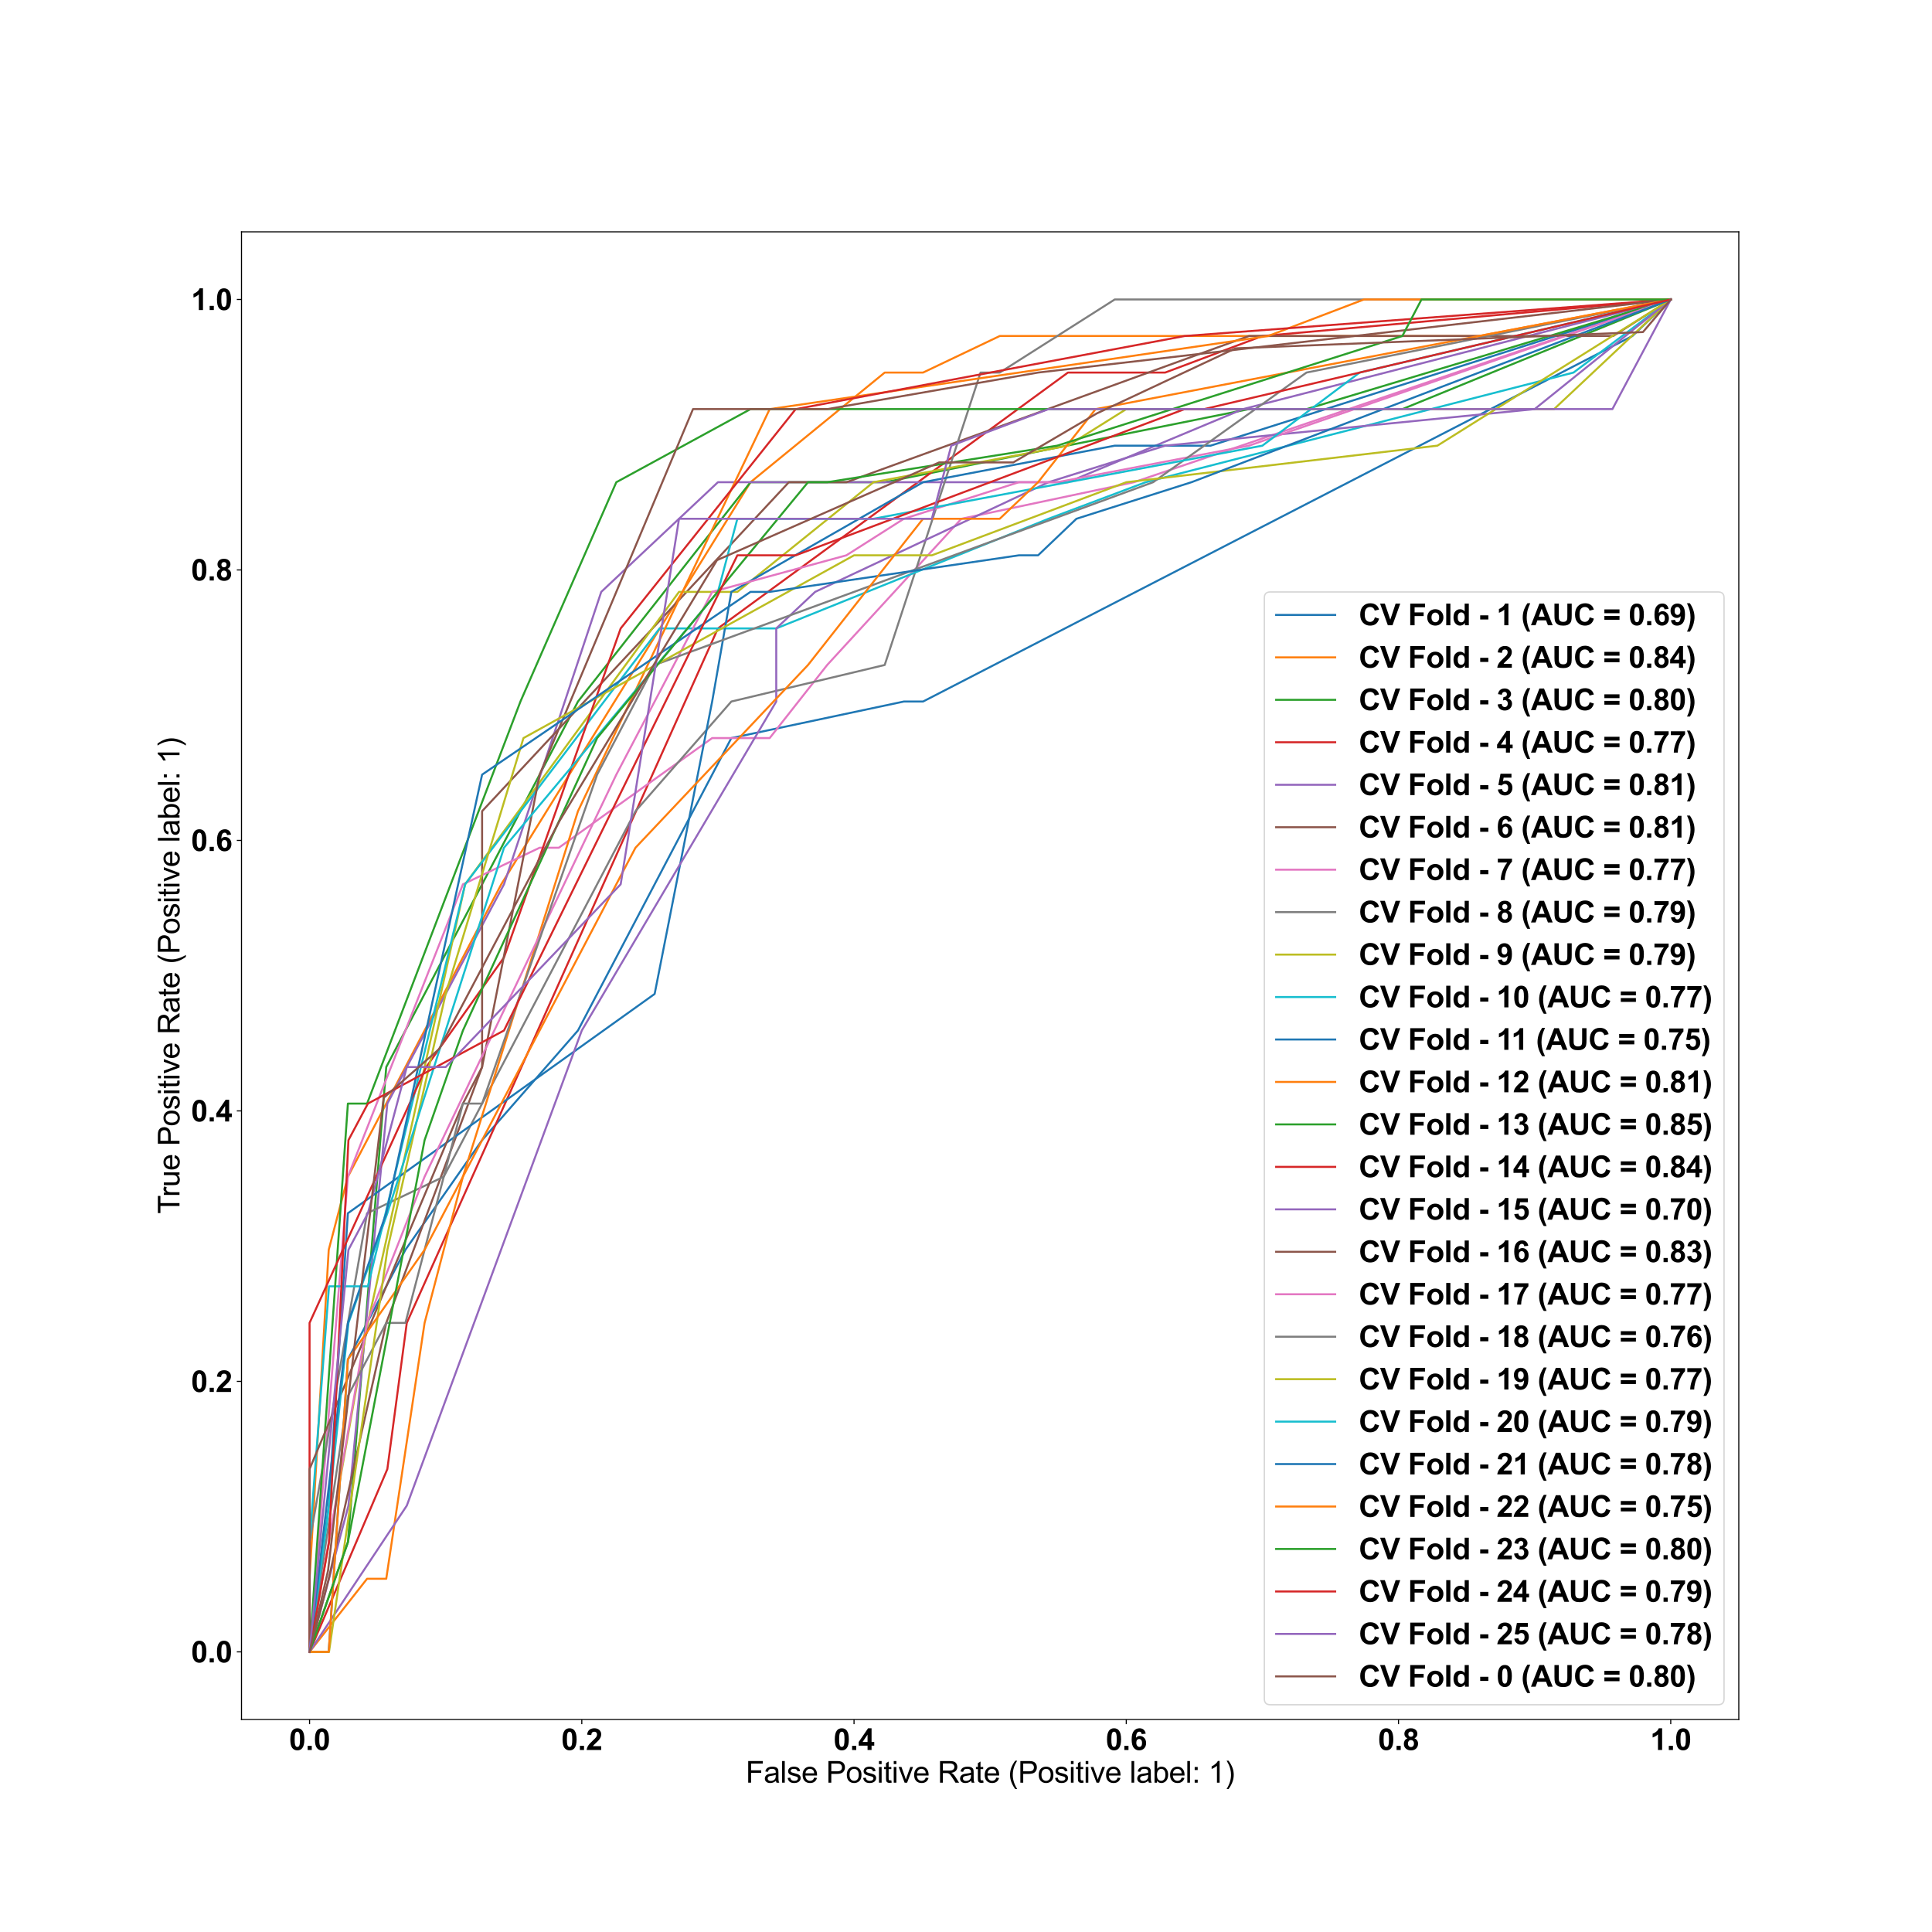 <?xml version="1.0" encoding="utf-8" standalone="no"?>
<!DOCTYPE svg PUBLIC "-//W3C//DTD SVG 1.1//EN"
  "http://www.w3.org/Graphics/SVG/1.1/DTD/svg11.dtd">
<svg xmlns:xlink="http://www.w3.org/1999/xlink" width="1440pt" height="1440pt" viewBox="0 0 1440 1440" xmlns="http://www.w3.org/2000/svg" version="1.1">
 <defs>
  <style type="text/css">*{stroke-linejoin: round; stroke-linecap: butt}</style>
 </defs>
 <g id="figure_1">
  <g id="patch_1">
   <path d="M 0 1440 
L 1440 1440 
L 1440 0 
L 0 0 
z
" style="fill: #ffffff"/>
  </g>
  <g id="axes_1">
   <g id="patch_2">
    <path d="M 180 1281.6 
L 1296 1281.6 
L 1296 172.8 
L 180 172.8 
z
" style="fill: #ffffff"/>
   </g>
   <g id="matplotlib.axis_1">
    <g id="xtick_1">
     <g id="line2d_1">
      <defs>
       <path id="md394459525" d="M 0 0 
L 0 3.5 
" style="stroke: #000000; stroke-width: 0.8"/>
      </defs>
      <g>
       <use xlink:href="#md394459525" x="230.727" y="1281.6" style="stroke: #000000; stroke-width: 0.8"/>
      </g>
     </g>
     <g id="text_1">
      <!-- 0.0 -->
      <g transform="translate(215.437 1304.347) scale(0.22 -0.22)">
       <defs>
        <path id="Arial-BoldMT-30" d="M 1756 4600 
Q 2422 4600 2797 4125 
Q 3244 3563 3244 2259 
Q 3244 959 2794 391 
Q 2422 -78 1756 -78 
Q 1088 -78 678 436 
Q 269 950 269 2269 
Q 269 3563 719 4131 
Q 1091 4600 1756 4600 
z
M 1756 3872 
Q 1597 3872 1472 3770 
Q 1347 3669 1278 3406 
Q 1188 3066 1188 2259 
Q 1188 1453 1269 1151 
Q 1350 850 1473 750 
Q 1597 650 1756 650 
Q 1916 650 2041 751 
Q 2166 853 2234 1116 
Q 2325 1453 2325 2259 
Q 2325 3066 2244 3367 
Q 2163 3669 2039 3770 
Q 1916 3872 1756 3872 
z
" transform="scale(0.016)"/>
        <path id="Arial-BoldMT-2e" d="M 459 0 
L 459 878 
L 1338 878 
L 1338 0 
L 459 0 
z
" transform="scale(0.016)"/>
       </defs>
       <use xlink:href="#Arial-BoldMT-30"/>
       <use xlink:href="#Arial-BoldMT-2e" x="55.615"/>
       <use xlink:href="#Arial-BoldMT-30" x="83.398"/>
      </g>
     </g>
    </g>
    <g id="xtick_2">
     <g id="line2d_2">
      <g>
       <use xlink:href="#md394459525" x="433.636" y="1281.6" style="stroke: #000000; stroke-width: 0.8"/>
      </g>
     </g>
     <g id="text_2">
      <!-- 0.2 -->
      <g transform="translate(418.346 1304.347) scale(0.22 -0.22)">
       <defs>
        <path id="Arial-BoldMT-32" d="M 3238 816 
L 3238 0 
L 159 0 
Q 209 463 459 877 
Q 709 1291 1447 1975 
Q 2041 2528 2175 2725 
Q 2356 2997 2356 3263 
Q 2356 3556 2198 3714 
Q 2041 3872 1763 3872 
Q 1488 3872 1325 3706 
Q 1163 3541 1138 3156 
L 263 3244 
Q 341 3969 753 4284 
Q 1166 4600 1784 4600 
Q 2463 4600 2850 4234 
Q 3238 3869 3238 3325 
Q 3238 3016 3127 2736 
Q 3016 2456 2775 2150 
Q 2616 1947 2200 1565 
Q 1784 1184 1673 1059 
Q 1563 934 1494 816 
L 3238 816 
z
" transform="scale(0.016)"/>
       </defs>
       <use xlink:href="#Arial-BoldMT-30"/>
       <use xlink:href="#Arial-BoldMT-2e" x="55.615"/>
       <use xlink:href="#Arial-BoldMT-32" x="83.398"/>
      </g>
     </g>
    </g>
    <g id="xtick_3">
     <g id="line2d_3">
      <g>
       <use xlink:href="#md394459525" x="636.545" y="1281.6" style="stroke: #000000; stroke-width: 0.8"/>
      </g>
     </g>
     <g id="text_3">
      <!-- 0.4 -->
      <g transform="translate(621.255 1304.347) scale(0.22 -0.22)">
       <defs>
        <path id="Arial-BoldMT-34" d="M 1994 0 
L 1994 922 
L 119 922 
L 119 1691 
L 2106 4600 
L 2844 4600 
L 2844 1694 
L 3413 1694 
L 3413 922 
L 2844 922 
L 2844 0 
L 1994 0 
z
M 1994 1694 
L 1994 3259 
L 941 1694 
L 1994 1694 
z
" transform="scale(0.016)"/>
       </defs>
       <use xlink:href="#Arial-BoldMT-30"/>
       <use xlink:href="#Arial-BoldMT-2e" x="55.615"/>
       <use xlink:href="#Arial-BoldMT-34" x="83.398"/>
      </g>
     </g>
    </g>
    <g id="xtick_4">
     <g id="line2d_4">
      <g>
       <use xlink:href="#md394459525" x="839.455" y="1281.6" style="stroke: #000000; stroke-width: 0.8"/>
      </g>
     </g>
     <g id="text_4">
      <!-- 0.6 -->
      <g transform="translate(824.165 1304.347) scale(0.22 -0.22)">
       <defs>
        <path id="Arial-BoldMT-36" d="M 3247 3459 
L 2397 3366 
Q 2366 3628 2234 3753 
Q 2103 3878 1894 3878 
Q 1616 3878 1423 3628 
Q 1231 3378 1181 2588 
Q 1509 2975 1997 2975 
Q 2547 2975 2939 2556 
Q 3331 2138 3331 1475 
Q 3331 772 2918 347 
Q 2506 -78 1859 -78 
Q 1166 -78 719 461 
Q 272 1000 272 2228 
Q 272 3488 737 4044 
Q 1203 4600 1947 4600 
Q 2469 4600 2811 4308 
Q 3153 4016 3247 3459 
z
M 1256 1544 
Q 1256 1116 1453 883 
Q 1650 650 1903 650 
Q 2147 650 2309 840 
Q 2472 1031 2472 1466 
Q 2472 1913 2297 2120 
Q 2122 2328 1859 2328 
Q 1606 2328 1431 2129 
Q 1256 1931 1256 1544 
z
" transform="scale(0.016)"/>
       </defs>
       <use xlink:href="#Arial-BoldMT-30"/>
       <use xlink:href="#Arial-BoldMT-2e" x="55.615"/>
       <use xlink:href="#Arial-BoldMT-36" x="83.398"/>
      </g>
     </g>
    </g>
    <g id="xtick_5">
     <g id="line2d_5">
      <g>
       <use xlink:href="#md394459525" x="1042.364" y="1281.6" style="stroke: #000000; stroke-width: 0.8"/>
      </g>
     </g>
     <g id="text_5">
      <!-- 0.8 -->
      <g transform="translate(1027.074 1304.347) scale(0.22 -0.22)">
       <defs>
        <path id="Arial-BoldMT-38" d="M 1025 2472 
Q 684 2616 529 2867 
Q 375 3119 375 3419 
Q 375 3931 733 4265 
Q 1091 4600 1750 4600 
Q 2403 4600 2764 4265 
Q 3125 3931 3125 3419 
Q 3125 3100 2959 2851 
Q 2794 2603 2494 2472 
Q 2875 2319 3073 2025 
Q 3272 1731 3272 1347 
Q 3272 713 2867 316 
Q 2463 -81 1791 -81 
Q 1166 -81 750 247 
Q 259 634 259 1309 
Q 259 1681 443 1992 
Q 628 2303 1025 2472 
z
M 1206 3356 
Q 1206 3094 1354 2947 
Q 1503 2800 1750 2800 
Q 2000 2800 2150 2948 
Q 2300 3097 2300 3359 
Q 2300 3606 2151 3754 
Q 2003 3903 1759 3903 
Q 1506 3903 1356 3753 
Q 1206 3603 1206 3356 
z
M 1125 1394 
Q 1125 1031 1311 828 
Q 1497 625 1775 625 
Q 2047 625 2225 820 
Q 2403 1016 2403 1384 
Q 2403 1706 2222 1901 
Q 2041 2097 1763 2097 
Q 1441 2097 1283 1875 
Q 1125 1653 1125 1394 
z
" transform="scale(0.016)"/>
       </defs>
       <use xlink:href="#Arial-BoldMT-30"/>
       <use xlink:href="#Arial-BoldMT-2e" x="55.615"/>
       <use xlink:href="#Arial-BoldMT-38" x="83.398"/>
      </g>
     </g>
    </g>
    <g id="xtick_6">
     <g id="line2d_6">
      <g>
       <use xlink:href="#md394459525" x="1245.273" y="1281.6" style="stroke: #000000; stroke-width: 0.8"/>
      </g>
     </g>
     <g id="text_6">
      <!-- 1.0 -->
      <g transform="translate(1229.983 1304.347) scale(0.22 -0.22)">
       <defs>
        <path id="Arial-BoldMT-31" d="M 2519 0 
L 1641 0 
L 1641 3309 
Q 1159 2859 506 2644 
L 506 3441 
Q 850 3553 1253 3867 
Q 1656 4181 1806 4600 
L 2519 4600 
L 2519 0 
z
" transform="scale(0.016)"/>
       </defs>
       <use xlink:href="#Arial-BoldMT-31"/>
       <use xlink:href="#Arial-BoldMT-2e" x="55.615"/>
       <use xlink:href="#Arial-BoldMT-30" x="83.398"/>
      </g>
     </g>
    </g>
    <g id="text_7">
     <!-- False Positive Rate (Positive label: 1) -->
     <g transform="translate(555.821 1328.704) scale(0.22 -0.22)">
      <defs>
       <path id="ArialMT-46" d="M 525 0 
L 525 4581 
L 3616 4581 
L 3616 4041 
L 1131 4041 
L 1131 2622 
L 3281 2622 
L 3281 2081 
L 1131 2081 
L 1131 0 
L 525 0 
z
" transform="scale(0.016)"/>
       <path id="ArialMT-61" d="M 2588 409 
Q 2275 144 1986 34 
Q 1697 -75 1366 -75 
Q 819 -75 525 192 
Q 231 459 231 875 
Q 231 1119 342 1320 
Q 453 1522 633 1644 
Q 813 1766 1038 1828 
Q 1203 1872 1538 1913 
Q 2219 1994 2541 2106 
Q 2544 2222 2544 2253 
Q 2544 2597 2384 2738 
Q 2169 2928 1744 2928 
Q 1347 2928 1158 2789 
Q 969 2650 878 2297 
L 328 2372 
Q 403 2725 575 2942 
Q 747 3159 1072 3276 
Q 1397 3394 1825 3394 
Q 2250 3394 2515 3294 
Q 2781 3194 2906 3042 
Q 3031 2891 3081 2659 
Q 3109 2516 3109 2141 
L 3109 1391 
Q 3109 606 3145 398 
Q 3181 191 3288 0 
L 2700 0 
Q 2613 175 2588 409 
z
M 2541 1666 
Q 2234 1541 1622 1453 
Q 1275 1403 1131 1340 
Q 988 1278 909 1158 
Q 831 1038 831 891 
Q 831 666 1001 516 
Q 1172 366 1500 366 
Q 1825 366 2078 508 
Q 2331 650 2450 897 
Q 2541 1088 2541 1459 
L 2541 1666 
z
" transform="scale(0.016)"/>
       <path id="ArialMT-6c" d="M 409 0 
L 409 4581 
L 972 4581 
L 972 0 
L 409 0 
z
" transform="scale(0.016)"/>
       <path id="ArialMT-73" d="M 197 991 
L 753 1078 
Q 800 744 1014 566 
Q 1228 388 1613 388 
Q 2000 388 2187 545 
Q 2375 703 2375 916 
Q 2375 1106 2209 1216 
Q 2094 1291 1634 1406 
Q 1016 1563 777 1677 
Q 538 1791 414 1992 
Q 291 2194 291 2438 
Q 291 2659 392 2848 
Q 494 3038 669 3163 
Q 800 3259 1026 3326 
Q 1253 3394 1513 3394 
Q 1903 3394 2198 3281 
Q 2494 3169 2634 2976 
Q 2775 2784 2828 2463 
L 2278 2388 
Q 2241 2644 2061 2787 
Q 1881 2931 1553 2931 
Q 1166 2931 1000 2803 
Q 834 2675 834 2503 
Q 834 2394 903 2306 
Q 972 2216 1119 2156 
Q 1203 2125 1616 2013 
Q 2213 1853 2448 1751 
Q 2684 1650 2818 1456 
Q 2953 1263 2953 975 
Q 2953 694 2789 445 
Q 2625 197 2315 61 
Q 2006 -75 1616 -75 
Q 969 -75 630 194 
Q 291 463 197 991 
z
" transform="scale(0.016)"/>
       <path id="ArialMT-65" d="M 2694 1069 
L 3275 997 
Q 3138 488 2766 206 
Q 2394 -75 1816 -75 
Q 1088 -75 661 373 
Q 234 822 234 1631 
Q 234 2469 665 2931 
Q 1097 3394 1784 3394 
Q 2450 3394 2872 2941 
Q 3294 2488 3294 1666 
Q 3294 1616 3291 1516 
L 816 1516 
Q 847 969 1125 678 
Q 1403 388 1819 388 
Q 2128 388 2347 550 
Q 2566 713 2694 1069 
z
M 847 1978 
L 2700 1978 
Q 2663 2397 2488 2606 
Q 2219 2931 1791 2931 
Q 1403 2931 1139 2672 
Q 875 2413 847 1978 
z
" transform="scale(0.016)"/>
       <path id="ArialMT-20" transform="scale(0.016)"/>
       <path id="ArialMT-50" d="M 494 0 
L 494 4581 
L 2222 4581 
Q 2678 4581 2919 4538 
Q 3256 4481 3484 4323 
Q 3713 4166 3852 3881 
Q 3991 3597 3991 3256 
Q 3991 2672 3619 2267 
Q 3247 1863 2275 1863 
L 1100 1863 
L 1100 0 
L 494 0 
z
M 1100 2403 
L 2284 2403 
Q 2872 2403 3119 2622 
Q 3366 2841 3366 3238 
Q 3366 3525 3220 3729 
Q 3075 3934 2838 4000 
Q 2684 4041 2272 4041 
L 1100 4041 
L 1100 2403 
z
" transform="scale(0.016)"/>
       <path id="ArialMT-6f" d="M 213 1659 
Q 213 2581 725 3025 
Q 1153 3394 1769 3394 
Q 2453 3394 2887 2945 
Q 3322 2497 3322 1706 
Q 3322 1066 3130 698 
Q 2938 331 2570 128 
Q 2203 -75 1769 -75 
Q 1072 -75 642 372 
Q 213 819 213 1659 
z
M 791 1659 
Q 791 1022 1069 705 
Q 1347 388 1769 388 
Q 2188 388 2466 706 
Q 2744 1025 2744 1678 
Q 2744 2294 2464 2611 
Q 2184 2928 1769 2928 
Q 1347 2928 1069 2612 
Q 791 2297 791 1659 
z
" transform="scale(0.016)"/>
       <path id="ArialMT-69" d="M 425 3934 
L 425 4581 
L 988 4581 
L 988 3934 
L 425 3934 
z
M 425 0 
L 425 3319 
L 988 3319 
L 988 0 
L 425 0 
z
" transform="scale(0.016)"/>
       <path id="ArialMT-74" d="M 1650 503 
L 1731 6 
Q 1494 -44 1306 -44 
Q 1000 -44 831 53 
Q 663 150 594 308 
Q 525 466 525 972 
L 525 2881 
L 113 2881 
L 113 3319 
L 525 3319 
L 525 4141 
L 1084 4478 
L 1084 3319 
L 1650 3319 
L 1650 2881 
L 1084 2881 
L 1084 941 
Q 1084 700 1114 631 
Q 1144 563 1211 522 
Q 1278 481 1403 481 
Q 1497 481 1650 503 
z
" transform="scale(0.016)"/>
       <path id="ArialMT-76" d="M 1344 0 
L 81 3319 
L 675 3319 
L 1388 1331 
Q 1503 1009 1600 663 
Q 1675 925 1809 1294 
L 2547 3319 
L 3125 3319 
L 1869 0 
L 1344 0 
z
" transform="scale(0.016)"/>
       <path id="ArialMT-52" d="M 503 0 
L 503 4581 
L 2534 4581 
Q 3147 4581 3465 4457 
Q 3784 4334 3975 4021 
Q 4166 3709 4166 3331 
Q 4166 2844 3850 2509 
Q 3534 2175 2875 2084 
Q 3116 1969 3241 1856 
Q 3506 1613 3744 1247 
L 4541 0 
L 3778 0 
L 3172 953 
Q 2906 1366 2734 1584 
Q 2563 1803 2427 1890 
Q 2291 1978 2150 2013 
Q 2047 2034 1813 2034 
L 1109 2034 
L 1109 0 
L 503 0 
z
M 1109 2559 
L 2413 2559 
Q 2828 2559 3062 2645 
Q 3297 2731 3419 2920 
Q 3541 3109 3541 3331 
Q 3541 3656 3305 3865 
Q 3069 4075 2559 4075 
L 1109 4075 
L 1109 2559 
z
" transform="scale(0.016)"/>
       <path id="ArialMT-28" d="M 1497 -1347 
Q 1031 -759 709 28 
Q 388 816 388 1659 
Q 388 2403 628 3084 
Q 909 3875 1497 4659 
L 1900 4659 
Q 1522 4009 1400 3731 
Q 1209 3300 1100 2831 
Q 966 2247 966 1656 
Q 966 153 1900 -1347 
L 1497 -1347 
z
" transform="scale(0.016)"/>
       <path id="ArialMT-62" d="M 941 0 
L 419 0 
L 419 4581 
L 981 4581 
L 981 2947 
Q 1338 3394 1891 3394 
Q 2197 3394 2470 3270 
Q 2744 3147 2920 2923 
Q 3097 2700 3197 2384 
Q 3297 2069 3297 1709 
Q 3297 856 2875 390 
Q 2453 -75 1863 -75 
Q 1275 -75 941 416 
L 941 0 
z
M 934 1684 
Q 934 1088 1097 822 
Q 1363 388 1816 388 
Q 2184 388 2453 708 
Q 2722 1028 2722 1663 
Q 2722 2313 2464 2622 
Q 2206 2931 1841 2931 
Q 1472 2931 1203 2611 
Q 934 2291 934 1684 
z
" transform="scale(0.016)"/>
       <path id="ArialMT-3a" d="M 578 2678 
L 578 3319 
L 1219 3319 
L 1219 2678 
L 578 2678 
z
M 578 0 
L 578 641 
L 1219 641 
L 1219 0 
L 578 0 
z
" transform="scale(0.016)"/>
       <path id="ArialMT-31" d="M 2384 0 
L 1822 0 
L 1822 3584 
Q 1619 3391 1289 3197 
Q 959 3003 697 2906 
L 697 3450 
Q 1169 3672 1522 3987 
Q 1875 4303 2022 4600 
L 2384 4600 
L 2384 0 
z
" transform="scale(0.016)"/>
       <path id="ArialMT-29" d="M 791 -1347 
L 388 -1347 
Q 1322 153 1322 1656 
Q 1322 2244 1188 2822 
Q 1081 3291 891 3722 
Q 769 4003 388 4659 
L 791 4659 
Q 1378 3875 1659 3084 
Q 1900 2403 1900 1659 
Q 1900 816 1576 28 
Q 1253 -759 791 -1347 
z
" transform="scale(0.016)"/>
      </defs>
      <use xlink:href="#ArialMT-46"/>
      <use xlink:href="#ArialMT-61" x="61.084"/>
      <use xlink:href="#ArialMT-6c" x="116.699"/>
      <use xlink:href="#ArialMT-73" x="138.916"/>
      <use xlink:href="#ArialMT-65" x="188.916"/>
      <use xlink:href="#ArialMT-20" x="244.531"/>
      <use xlink:href="#ArialMT-50" x="272.314"/>
      <use xlink:href="#ArialMT-6f" x="339.014"/>
      <use xlink:href="#ArialMT-73" x="394.629"/>
      <use xlink:href="#ArialMT-69" x="444.629"/>
      <use xlink:href="#ArialMT-74" x="466.846"/>
      <use xlink:href="#ArialMT-69" x="494.629"/>
      <use xlink:href="#ArialMT-76" x="516.846"/>
      <use xlink:href="#ArialMT-65" x="566.846"/>
      <use xlink:href="#ArialMT-20" x="622.461"/>
      <use xlink:href="#ArialMT-52" x="650.244"/>
      <use xlink:href="#ArialMT-61" x="722.461"/>
      <use xlink:href="#ArialMT-74" x="778.076"/>
      <use xlink:href="#ArialMT-65" x="805.859"/>
      <use xlink:href="#ArialMT-20" x="861.475"/>
      <use xlink:href="#ArialMT-28" x="889.258"/>
      <use xlink:href="#ArialMT-50" x="922.559"/>
      <use xlink:href="#ArialMT-6f" x="989.258"/>
      <use xlink:href="#ArialMT-73" x="1044.873"/>
      <use xlink:href="#ArialMT-69" x="1094.873"/>
      <use xlink:href="#ArialMT-74" x="1117.09"/>
      <use xlink:href="#ArialMT-69" x="1144.873"/>
      <use xlink:href="#ArialMT-76" x="1167.09"/>
      <use xlink:href="#ArialMT-65" x="1217.09"/>
      <use xlink:href="#ArialMT-20" x="1272.705"/>
      <use xlink:href="#ArialMT-6c" x="1300.488"/>
      <use xlink:href="#ArialMT-61" x="1322.705"/>
      <use xlink:href="#ArialMT-62" x="1378.32"/>
      <use xlink:href="#ArialMT-65" x="1433.936"/>
      <use xlink:href="#ArialMT-6c" x="1489.551"/>
      <use xlink:href="#ArialMT-3a" x="1511.768"/>
      <use xlink:href="#ArialMT-20" x="1539.551"/>
      <use xlink:href="#ArialMT-31" x="1567.334"/>
      <use xlink:href="#ArialMT-29" x="1622.949"/>
     </g>
    </g>
   </g>
   <g id="matplotlib.axis_2">
    <g id="ytick_1">
     <g id="line2d_7">
      <defs>
       <path id="m5ade1fa6b1" d="M 0 0 
L -3.5 0 
" style="stroke: #000000; stroke-width: 0.8"/>
      </defs>
      <g>
       <use xlink:href="#m5ade1fa6b1" x="180" y="1231.2" style="stroke: #000000; stroke-width: 0.8"/>
      </g>
     </g>
     <g id="text_8">
      <!-- 0.0 -->
      <g transform="translate(142.42 1239.074) scale(0.22 -0.22)">
       <use xlink:href="#Arial-BoldMT-30"/>
       <use xlink:href="#Arial-BoldMT-2e" x="55.615"/>
       <use xlink:href="#Arial-BoldMT-30" x="83.398"/>
      </g>
     </g>
    </g>
    <g id="ytick_2">
     <g id="line2d_8">
      <g>
       <use xlink:href="#m5ade1fa6b1" x="180" y="1029.6" style="stroke: #000000; stroke-width: 0.8"/>
      </g>
     </g>
     <g id="text_9">
      <!-- 0.2 -->
      <g transform="translate(142.42 1037.474) scale(0.22 -0.22)">
       <use xlink:href="#Arial-BoldMT-30"/>
       <use xlink:href="#Arial-BoldMT-2e" x="55.615"/>
       <use xlink:href="#Arial-BoldMT-32" x="83.398"/>
      </g>
     </g>
    </g>
    <g id="ytick_3">
     <g id="line2d_9">
      <g>
       <use xlink:href="#m5ade1fa6b1" x="180" y="828" style="stroke: #000000; stroke-width: 0.8"/>
      </g>
     </g>
     <g id="text_10">
      <!-- 0.4 -->
      <g transform="translate(142.42 835.874) scale(0.22 -0.22)">
       <use xlink:href="#Arial-BoldMT-30"/>
       <use xlink:href="#Arial-BoldMT-2e" x="55.615"/>
       <use xlink:href="#Arial-BoldMT-34" x="83.398"/>
      </g>
     </g>
    </g>
    <g id="ytick_4">
     <g id="line2d_10">
      <g>
       <use xlink:href="#m5ade1fa6b1" x="180" y="626.4" style="stroke: #000000; stroke-width: 0.8"/>
      </g>
     </g>
     <g id="text_11">
      <!-- 0.6 -->
      <g transform="translate(142.42 634.274) scale(0.22 -0.22)">
       <use xlink:href="#Arial-BoldMT-30"/>
       <use xlink:href="#Arial-BoldMT-2e" x="55.615"/>
       <use xlink:href="#Arial-BoldMT-36" x="83.398"/>
      </g>
     </g>
    </g>
    <g id="ytick_5">
     <g id="line2d_11">
      <g>
       <use xlink:href="#m5ade1fa6b1" x="180" y="424.8" style="stroke: #000000; stroke-width: 0.8"/>
      </g>
     </g>
     <g id="text_12">
      <!-- 0.8 -->
      <g transform="translate(142.42 432.674) scale(0.22 -0.22)">
       <use xlink:href="#Arial-BoldMT-30"/>
       <use xlink:href="#Arial-BoldMT-2e" x="55.615"/>
       <use xlink:href="#Arial-BoldMT-38" x="83.398"/>
      </g>
     </g>
    </g>
    <g id="ytick_6">
     <g id="line2d_12">
      <g>
       <use xlink:href="#m5ade1fa6b1" x="180" y="223.2" style="stroke: #000000; stroke-width: 0.8"/>
      </g>
     </g>
     <g id="text_13">
      <!-- 1.0 -->
      <g transform="translate(142.42 231.074) scale(0.22 -0.22)">
       <use xlink:href="#Arial-BoldMT-31"/>
       <use xlink:href="#Arial-BoldMT-2e" x="55.615"/>
       <use xlink:href="#Arial-BoldMT-30" x="83.398"/>
      </g>
     </g>
    </g>
    <g id="text_14">
     <!-- True Positive Rate (Positive label: 1) -->
     <g transform="translate(133.79 904.685) rotate(-90) scale(0.22 -0.22)">
      <defs>
       <path id="ArialMT-54" d="M 1659 0 
L 1659 4041 
L 150 4041 
L 150 4581 
L 3781 4581 
L 3781 4041 
L 2266 4041 
L 2266 0 
L 1659 0 
z
" transform="scale(0.016)"/>
       <path id="ArialMT-72" d="M 416 0 
L 416 3319 
L 922 3319 
L 922 2816 
Q 1116 3169 1280 3281 
Q 1444 3394 1641 3394 
Q 1925 3394 2219 3213 
L 2025 2691 
Q 1819 2813 1613 2813 
Q 1428 2813 1281 2702 
Q 1134 2591 1072 2394 
Q 978 2094 978 1738 
L 978 0 
L 416 0 
z
" transform="scale(0.016)"/>
       <path id="ArialMT-75" d="M 2597 0 
L 2597 488 
Q 2209 -75 1544 -75 
Q 1250 -75 995 37 
Q 741 150 617 320 
Q 494 491 444 738 
Q 409 903 409 1263 
L 409 3319 
L 972 3319 
L 972 1478 
Q 972 1038 1006 884 
Q 1059 663 1231 536 
Q 1403 409 1656 409 
Q 1909 409 2131 539 
Q 2353 669 2445 892 
Q 2538 1116 2538 1541 
L 2538 3319 
L 3100 3319 
L 3100 0 
L 2597 0 
z
" transform="scale(0.016)"/>
      </defs>
      <use xlink:href="#ArialMT-54"/>
      <use xlink:href="#ArialMT-72" x="57.334"/>
      <use xlink:href="#ArialMT-75" x="90.635"/>
      <use xlink:href="#ArialMT-65" x="146.25"/>
      <use xlink:href="#ArialMT-20" x="201.865"/>
      <use xlink:href="#ArialMT-50" x="229.648"/>
      <use xlink:href="#ArialMT-6f" x="296.348"/>
      <use xlink:href="#ArialMT-73" x="351.963"/>
      <use xlink:href="#ArialMT-69" x="401.963"/>
      <use xlink:href="#ArialMT-74" x="424.18"/>
      <use xlink:href="#ArialMT-69" x="451.963"/>
      <use xlink:href="#ArialMT-76" x="474.18"/>
      <use xlink:href="#ArialMT-65" x="524.18"/>
      <use xlink:href="#ArialMT-20" x="579.795"/>
      <use xlink:href="#ArialMT-52" x="607.578"/>
      <use xlink:href="#ArialMT-61" x="679.795"/>
      <use xlink:href="#ArialMT-74" x="735.41"/>
      <use xlink:href="#ArialMT-65" x="763.193"/>
      <use xlink:href="#ArialMT-20" x="818.809"/>
      <use xlink:href="#ArialMT-28" x="846.592"/>
      <use xlink:href="#ArialMT-50" x="879.893"/>
      <use xlink:href="#ArialMT-6f" x="946.592"/>
      <use xlink:href="#ArialMT-73" x="1002.207"/>
      <use xlink:href="#ArialMT-69" x="1052.207"/>
      <use xlink:href="#ArialMT-74" x="1074.424"/>
      <use xlink:href="#ArialMT-69" x="1102.207"/>
      <use xlink:href="#ArialMT-76" x="1124.424"/>
      <use xlink:href="#ArialMT-65" x="1174.424"/>
      <use xlink:href="#ArialMT-20" x="1230.039"/>
      <use xlink:href="#ArialMT-6c" x="1257.822"/>
      <use xlink:href="#ArialMT-61" x="1280.039"/>
      <use xlink:href="#ArialMT-62" x="1335.654"/>
      <use xlink:href="#ArialMT-65" x="1391.27"/>
      <use xlink:href="#ArialMT-6c" x="1446.885"/>
      <use xlink:href="#ArialMT-3a" x="1469.102"/>
      <use xlink:href="#ArialMT-20" x="1496.885"/>
      <use xlink:href="#ArialMT-31" x="1524.668"/>
      <use xlink:href="#ArialMT-29" x="1580.283"/>
     </g>
    </g>
   </g>
   <g id="line2d_13">
    <path d="M 230.727 1231.2 
L 245.017 1231.2 
L 259.306 1013.254 
L 302.174 931.524 
L 359.332 849.795 
L 430.778 768.065 
L 545.093 550.119 
L 673.698 522.876 
L 687.987 522.876 
L 1216.694 250.443 
L 1245.273 223.2 
" clip-path="url(#p62e5f3eb6e)" style="fill: none; stroke: #1f77b4; stroke-width: 1.5; stroke-linecap: square"/>
   </g>
   <g id="line2d_14">
    <path d="M 230.727 1231.2 
L 230.727 1176.714 
L 245.017 931.524 
L 259.306 877.038 
L 373.621 659.092 
L 559.383 359.416 
L 659.408 277.686 
L 687.987 277.686 
L 745.145 250.443 
L 1102.379 250.443 
L 1245.273 223.2 
" clip-path="url(#p62e5f3eb6e)" style="fill: none; stroke: #ff7f0e; stroke-width: 1.5; stroke-linecap: square"/>
   </g>
   <g id="line2d_15">
    <path d="M 230.727 1231.2 
L 259.306 1149.47 
L 287.885 795.308 
L 430.778 522.876 
L 559.383 359.416 
L 659.408 359.416 
L 930.907 304.93 
L 1045.222 304.93 
L 1245.273 223.2 
" clip-path="url(#p62e5f3eb6e)" style="fill: none; stroke: #2ca02c; stroke-width: 1.5; stroke-linecap: square"/>
   </g>
   <g id="line2d_16">
    <path d="M 230.727 1231.2 
L 288.701 1094.984 
L 303.195 986.011 
L 535.091 468.389 
L 795.974 277.686 
L 868.442 277.686 
L 940.909 250.443 
L 1245.273 223.2 
" clip-path="url(#p62e5f3eb6e)" style="fill: none; stroke: #d62728; stroke-width: 1.5; stroke-linecap: square"/>
   </g>
   <g id="line2d_17">
    <path d="M 230.727 1231.2 
L 259.714 1122.227 
L 288.701 822.551 
L 375.662 659.092 
L 448.13 441.146 
L 535.091 359.416 
L 795.974 359.416 
L 926.416 304.93 
L 1245.273 223.2 
" clip-path="url(#p62e5f3eb6e)" style="fill: none; stroke: #9467bd; stroke-width: 1.5; stroke-linecap: square"/>
   </g>
   <g id="line2d_18">
    <path d="M 230.727 1231.2 
L 245.017 1176.714 
L 287.885 986.011 
L 359.332 795.308 
L 359.332 604.605 
L 587.962 359.416 
L 630.83 359.416 
L 930.907 250.443 
L 988.064 250.443 
L 1202.405 250.443 
L 1245.273 223.2 
" clip-path="url(#p62e5f3eb6e)" style="fill: none; stroke: #8c564b; stroke-width: 1.5; stroke-linecap: square"/>
   </g>
   <g id="line2d_19">
    <path d="M 230.727 1231.2 
L 259.306 877.038 
L 345.042 659.092 
L 402.2 631.849 
L 416.489 631.849 
L 530.804 550.119 
L 573.672 550.119 
L 616.54 495.632 
L 716.566 386.659 
L 845.17 359.416 
L 1245.273 223.2 
" clip-path="url(#p62e5f3eb6e)" style="fill: none; stroke: #e377c2; stroke-width: 1.5; stroke-linecap: square"/>
   </g>
   <g id="line2d_20">
    <path d="M 230.727 1231.2 
L 230.727 1149.47 
L 273.595 904.281 
L 330.753 877.038 
L 473.647 604.605 
L 545.093 522.876 
L 659.408 495.632 
L 730.855 277.686 
L 745.145 277.686 
L 830.881 223.2 
L 1188.115 223.2 
L 1245.273 223.2 
" clip-path="url(#p62e5f3eb6e)" style="fill: none; stroke: #7f7f7f; stroke-width: 1.5; stroke-linecap: square"/>
   </g>
   <g id="line2d_21">
    <path d="M 230.727 1231.2 
L 259.714 1067.741 
L 274.208 986.011 
L 346.675 659.092 
L 506.104 441.146 
L 549.584 441.146 
L 651.039 359.416 
L 795.974 332.173 
L 839.455 304.93 
L 1158.312 304.93 
L 1245.273 223.2 
" clip-path="url(#p62e5f3eb6e)" style="fill: none; stroke: #bcbd22; stroke-width: 1.5; stroke-linecap: square"/>
   </g>
   <g id="line2d_22">
    <path d="M 230.727 1231.2 
L 230.727 1149.47 
L 245.221 958.768 
L 274.208 958.768 
L 346.675 659.092 
L 491.61 468.389 
L 578.571 468.389 
L 781.481 386.659 
L 853.948 359.416 
L 1172.805 277.686 
L 1245.273 223.2 
" clip-path="url(#p62e5f3eb6e)" style="fill: none; stroke: #17becf; stroke-width: 1.5; stroke-linecap: square"/>
   </g>
   <g id="line2d_23">
    <path d="M 230.727 1231.2 
L 245.017 1122.227 
L 259.306 904.281 
L 487.936 740.822 
L 530.804 522.876 
L 545.093 441.146 
L 687.987 359.416 
L 830.881 332.173 
L 902.328 332.173 
L 1245.273 223.2 
" clip-path="url(#p62e5f3eb6e)" style="fill: none; stroke: #1f77b4; stroke-width: 1.5; stroke-linecap: square"/>
   </g>
   <g id="line2d_24">
    <path d="M 230.727 1231.2 
L 273.595 1176.714 
L 287.885 1176.714 
L 316.464 986.011 
L 345.042 877.038 
L 430.778 604.605 
L 573.672 304.93 
L 945.196 250.443 
L 1016.643 223.2 
L 1059.511 223.2 
L 1245.273 223.2 
" clip-path="url(#p62e5f3eb6e)" style="fill: none; stroke: #ff7f0e; stroke-width: 1.5; stroke-linecap: square"/>
   </g>
   <g id="line2d_25">
    <path d="M 230.727 1231.2 
L 259.306 822.551 
L 273.595 822.551 
L 387.91 522.876 
L 459.357 359.416 
L 559.383 304.93 
L 602.251 304.93 
L 659.408 304.93 
L 973.775 304.93 
L 1245.273 223.2 
" clip-path="url(#p62e5f3eb6e)" style="fill: none; stroke: #2ca02c; stroke-width: 1.5; stroke-linecap: square"/>
   </g>
   <g id="line2d_26">
    <path d="M 230.727 1231.2 
L 230.727 1203.957 
L 230.727 986.011 
L 317.688 795.308 
L 375.662 713.578 
L 462.623 468.389 
L 593.065 304.93 
L 882.935 250.443 
L 1245.273 223.2 
" clip-path="url(#p62e5f3eb6e)" style="fill: none; stroke: #d62728; stroke-width: 1.5; stroke-linecap: square"/>
   </g>
   <g id="line2d_27">
    <path d="M 230.727 1231.2 
L 303.195 1122.227 
L 433.636 768.065 
L 578.571 522.876 
L 578.571 468.389 
L 607.558 441.146 
L 781.481 359.416 
L 868.442 332.173 
L 1143.818 304.93 
L 1245.273 223.2 
" clip-path="url(#p62e5f3eb6e)" style="fill: none; stroke: #9467bd; stroke-width: 1.5; stroke-linecap: square"/>
   </g>
   <g id="line2d_28">
    <path d="M 230.727 1231.2 
L 230.727 1094.984 
L 345.042 822.551 
L 359.332 795.308 
L 402.2 577.362 
L 516.515 304.93 
L 616.54 304.93 
L 773.723 277.686 
L 1245.273 223.2 
" clip-path="url(#p62e5f3eb6e)" style="fill: none; stroke: #8c564b; stroke-width: 1.5; stroke-linecap: square"/>
   </g>
   <g id="line2d_29">
    <path d="M 230.727 1231.2 
L 273.595 986.011 
L 316.464 877.038 
L 459.357 577.362 
L 530.804 441.146 
L 630.83 413.903 
L 673.698 386.659 
L 759.434 359.416 
L 788.013 359.416 
L 930.907 332.173 
L 1245.273 223.2 
" clip-path="url(#p62e5f3eb6e)" style="fill: none; stroke: #e377c2; stroke-width: 1.5; stroke-linecap: square"/>
   </g>
   <g id="line2d_30">
    <path d="M 230.727 1231.2 
L 259.306 1040.497 
L 287.885 986.011 
L 302.174 986.011 
L 345.042 822.551 
L 359.332 822.551 
L 445.068 577.362 
L 487.936 495.632 
L 859.46 359.416 
L 973.775 277.686 
L 1245.273 223.2 
" clip-path="url(#p62e5f3eb6e)" style="fill: none; stroke: #7f7f7f; stroke-width: 1.5; stroke-linecap: square"/>
   </g>
   <g id="line2d_31">
    <path d="M 230.727 1231.2 
L 245.221 1231.2 
L 288.701 931.524 
L 332.182 740.822 
L 390.156 550.119 
L 636.545 413.903 
L 694.519 413.903 
L 839.455 359.416 
L 1071.351 332.173 
L 1245.273 223.2 
" clip-path="url(#p62e5f3eb6e)" style="fill: none; stroke: #bcbd22; stroke-width: 1.5; stroke-linecap: square"/>
   </g>
   <g id="line2d_32">
    <path d="M 230.727 1231.2 
L 245.221 1122.227 
L 259.714 986.011 
L 288.701 904.281 
L 375.662 631.849 
L 535.091 441.146 
L 549.584 386.659 
L 651.039 386.659 
L 940.909 332.173 
L 1013.377 277.686 
L 1245.273 223.2 
" clip-path="url(#p62e5f3eb6e)" style="fill: none; stroke: #17becf; stroke-width: 1.5; stroke-linecap: square"/>
   </g>
   <g id="line2d_33">
    <path d="M 230.727 1231.2 
L 259.306 986.011 
L 287.885 904.281 
L 359.332 577.362 
L 559.383 441.146 
L 573.672 441.146 
L 759.434 413.903 
L 773.723 413.903 
L 802.302 386.659 
L 888.038 359.416 
L 1245.273 223.2 
" clip-path="url(#p62e5f3eb6e)" style="fill: none; stroke: #1f77b4; stroke-width: 1.5; stroke-linecap: square"/>
   </g>
   <g id="line2d_34">
    <path d="M 230.727 1231.2 
L 245.017 1231.2 
L 259.306 1013.254 
L 316.464 931.524 
L 473.647 631.849 
L 602.251 495.632 
L 687.987 386.659 
L 745.145 386.659 
L 773.723 359.416 
L 816.592 304.93 
L 1245.273 223.2 
" clip-path="url(#p62e5f3eb6e)" style="fill: none; stroke: #ff7f0e; stroke-width: 1.5; stroke-linecap: square"/>
   </g>
   <g id="line2d_35">
    <path d="M 230.727 1231.2 
L 259.306 1149.47 
L 316.464 849.795 
L 345.042 768.065 
L 445.068 550.119 
L 602.251 359.416 
L 616.54 359.416 
L 788.013 332.173 
L 959.485 277.686 
L 1045.222 250.443 
L 1059.511 223.2 
L 1173.826 223.2 
L 1245.273 223.2 
" clip-path="url(#p62e5f3eb6e)" style="fill: none; stroke: #2ca02c; stroke-width: 1.5; stroke-linecap: square"/>
   </g>
   <g id="line2d_36">
    <path d="M 230.727 1231.2 
L 245.221 1149.47 
L 259.714 849.795 
L 274.208 822.551 
L 375.662 768.065 
L 549.584 413.903 
L 593.065 413.903 
L 882.935 304.93 
L 897.429 304.93 
L 1245.273 223.2 
" clip-path="url(#p62e5f3eb6e)" style="fill: none; stroke: #d62728; stroke-width: 1.5; stroke-linecap: square"/>
   </g>
   <g id="line2d_37">
    <path d="M 230.727 1231.2 
L 259.714 931.524 
L 274.208 904.281 
L 303.195 795.308 
L 332.182 795.308 
L 462.623 659.092 
L 506.104 386.659 
L 564.078 386.659 
L 694.519 386.659 
L 709.013 332.173 
L 781.481 304.93 
L 1201.792 304.93 
L 1245.273 223.2 
" clip-path="url(#p62e5f3eb6e)" style="fill: none; stroke: #9467bd; stroke-width: 1.5; stroke-linecap: square"/>
   </g>
   <g id="line2d_38">
    <path d="M 230.727 1231.2 
L 244.531 1170.477 
L 285.941 818.284 
L 327.351 781.851 
L 417.072 611.827 
L 534.401 417.513 
L 700.041 344.646 
L 755.254 344.646 
L 817.369 308.212 
L 920.894 259.634 
L 1224.568 247.489 
L 1245.273 223.2 
" clip-path="url(#p62e5f3eb6e)" style="fill: none; stroke: #8c564b; stroke-width: 1.5; stroke-linecap: square"/>
   </g>
   <g id="patch_3">
    <path d="M 180 1281.6 
L 180 172.8 
" style="fill: none; stroke: #000000; stroke-width: 0.8; stroke-linejoin: miter; stroke-linecap: square"/>
   </g>
   <g id="patch_4">
    <path d="M 1296 1281.6 
L 1296 172.8 
" style="fill: none; stroke: #000000; stroke-width: 0.8; stroke-linejoin: miter; stroke-linecap: square"/>
   </g>
   <g id="patch_5">
    <path d="M 180 1281.6 
L 1296 1281.6 
" style="fill: none; stroke: #000000; stroke-width: 0.8; stroke-linejoin: miter; stroke-linecap: square"/>
   </g>
   <g id="patch_6">
    <path d="M 180 172.8 
L 1296 172.8 
" style="fill: none; stroke: #000000; stroke-width: 0.8; stroke-linejoin: miter; stroke-linecap: square"/>
   </g>
   <g id="legend_1">
    <g id="patch_7">
     <path d="M 946.771 1270.6 
L 1280.6 1270.6 
Q 1285 1270.6 1285 1266.2 
L 1285 445.614 
Q 1285 441.214 1280.6 441.214 
L 946.771 441.214 
Q 942.371 441.214 942.371 445.614 
L 942.371 1266.2 
Q 942.371 1270.6 946.771 1270.6 
z
" style="fill: #ffffff; opacity: 0.8; stroke: #cccccc; stroke-linejoin: miter"/>
    </g>
    <g id="line2d_39">
     <path d="M 951.171 458.329 
L 973.171 458.329 
L 995.171 458.329 
" style="fill: none; stroke: #1f77b4; stroke-width: 1.5; stroke-linecap: square"/>
    </g>
    <g id="text_15">
     <!-- CV Fold - 1 (AUC = 0.69) -->
     <g transform="translate(1012.771 466.029) scale(0.22 -0.22)">
      <defs>
       <path id="Arial-BoldMT-43" d="M 3397 1684 
L 4294 1400 
Q 4088 650 3608 286 
Q 3128 -78 2391 -78 
Q 1478 -78 890 545 
Q 303 1169 303 2250 
Q 303 3394 893 4026 
Q 1484 4659 2447 4659 
Q 3288 4659 3813 4163 
Q 4125 3869 4281 3319 
L 3366 3100 
Q 3284 3456 3026 3662 
Q 2769 3869 2400 3869 
Q 1891 3869 1573 3503 
Q 1256 3138 1256 2319 
Q 1256 1450 1568 1081 
Q 1881 713 2381 713 
Q 2750 713 3015 947 
Q 3281 1181 3397 1684 
z
" transform="scale(0.016)"/>
       <path id="Arial-BoldMT-56" d="M 1634 0 
L -3 4581 
L 1000 4581 
L 2159 1191 
L 3281 4581 
L 4263 4581 
L 2622 0 
L 1634 0 
z
" transform="scale(0.016)"/>
       <path id="Arial-BoldMT-20" transform="scale(0.016)"/>
       <path id="Arial-BoldMT-46" d="M 472 0 
L 472 4581 
L 3613 4581 
L 3613 3806 
L 1397 3806 
L 1397 2722 
L 3309 2722 
L 3309 1947 
L 1397 1947 
L 1397 0 
L 472 0 
z
" transform="scale(0.016)"/>
       <path id="Arial-BoldMT-6f" d="M 256 1706 
Q 256 2144 472 2553 
Q 688 2963 1083 3178 
Q 1478 3394 1966 3394 
Q 2719 3394 3200 2905 
Q 3681 2416 3681 1669 
Q 3681 916 3195 420 
Q 2709 -75 1972 -75 
Q 1516 -75 1102 131 
Q 688 338 472 736 
Q 256 1134 256 1706 
z
M 1156 1659 
Q 1156 1166 1390 903 
Q 1625 641 1969 641 
Q 2313 641 2545 903 
Q 2778 1166 2778 1666 
Q 2778 2153 2545 2415 
Q 2313 2678 1969 2678 
Q 1625 2678 1390 2415 
Q 1156 2153 1156 1659 
z
" transform="scale(0.016)"/>
       <path id="Arial-BoldMT-6c" d="M 459 0 
L 459 4581 
L 1338 4581 
L 1338 0 
L 459 0 
z
" transform="scale(0.016)"/>
       <path id="Arial-BoldMT-64" d="M 3503 0 
L 2688 0 
L 2688 488 
Q 2484 203 2207 64 
Q 1931 -75 1650 -75 
Q 1078 -75 670 386 
Q 263 847 263 1672 
Q 263 2516 659 2955 
Q 1056 3394 1663 3394 
Q 2219 3394 2625 2931 
L 2625 4581 
L 3503 4581 
L 3503 0 
z
M 1159 1731 
Q 1159 1200 1306 963 
Q 1519 619 1900 619 
Q 2203 619 2415 876 
Q 2628 1134 2628 1647 
Q 2628 2219 2422 2470 
Q 2216 2722 1894 2722 
Q 1581 2722 1370 2473 
Q 1159 2225 1159 1731 
z
" transform="scale(0.016)"/>
       <path id="Arial-BoldMT-2d" d="M 359 1222 
L 359 2100 
L 2084 2100 
L 2084 1222 
L 359 1222 
z
" transform="scale(0.016)"/>
       <path id="Arial-BoldMT-28" d="M 1916 -1347 
L 1313 -1347 
Q 834 -625 584 153 
Q 334 931 334 1659 
Q 334 2563 644 3369 
Q 913 4069 1325 4659 
L 1925 4659 
Q 1497 3713 1336 3048 
Q 1175 2384 1175 1641 
Q 1175 1128 1270 590 
Q 1366 53 1531 -431 
Q 1641 -750 1916 -1347 
z
" transform="scale(0.016)"/>
       <path id="Arial-BoldMT-41" d="M 4597 0 
L 3591 0 
L 3191 1041 
L 1359 1041 
L 981 0 
L 0 0 
L 1784 4581 
L 2763 4581 
L 4597 0 
z
M 2894 1813 
L 2263 3513 
L 1644 1813 
L 2894 1813 
z
" transform="scale(0.016)"/>
       <path id="Arial-BoldMT-55" d="M 459 4581 
L 1384 4581 
L 1384 2100 
Q 1384 1509 1419 1334 
Q 1478 1053 1701 883 
Q 1925 713 2313 713 
Q 2706 713 2906 873 
Q 3106 1034 3147 1268 
Q 3188 1503 3188 2047 
L 3188 4581 
L 4113 4581 
L 4113 2175 
Q 4113 1350 4038 1009 
Q 3963 669 3761 434 
Q 3559 200 3221 61 
Q 2884 -78 2341 -78 
Q 1684 -78 1345 73 
Q 1006 225 809 467 
Q 613 709 550 975 
Q 459 1369 459 2138 
L 459 4581 
z
" transform="scale(0.016)"/>
       <path id="Arial-BoldMT-3d" d="M 266 2550 
L 266 3356 
L 3469 3356 
L 3469 2550 
L 266 2550 
z
M 266 1163 
L 266 1972 
L 3469 1972 
L 3469 1163 
L 266 1163 
z
" transform="scale(0.016)"/>
       <path id="Arial-BoldMT-39" d="M 291 1059 
L 1141 1153 
Q 1172 894 1303 769 
Q 1434 644 1650 644 
Q 1922 644 2112 894 
Q 2303 1144 2356 1931 
Q 2025 1547 1528 1547 
Q 988 1547 595 1964 
Q 203 2381 203 3050 
Q 203 3747 617 4173 
Q 1031 4600 1672 4600 
Q 2369 4600 2816 4061 
Q 3263 3522 3263 2288 
Q 3263 1031 2797 475 
Q 2331 -81 1584 -81 
Q 1047 -81 715 205 
Q 384 491 291 1059 
z
M 2278 2978 
Q 2278 3403 2083 3637 
Q 1888 3872 1631 3872 
Q 1388 3872 1227 3680 
Q 1066 3488 1066 3050 
Q 1066 2606 1241 2398 
Q 1416 2191 1678 2191 
Q 1931 2191 2104 2391 
Q 2278 2591 2278 2978 
z
" transform="scale(0.016)"/>
       <path id="Arial-BoldMT-29" d="M 216 -1347 
Q 475 -791 581 -494 
Q 688 -197 778 190 
Q 869 578 912 926 
Q 956 1275 956 1641 
Q 956 2384 797 3048 
Q 638 3713 209 4659 
L 806 4659 
Q 1278 3988 1539 3234 
Q 1800 2481 1800 1706 
Q 1800 1053 1594 306 
Q 1359 -531 822 -1347 
L 216 -1347 
z
" transform="scale(0.016)"/>
      </defs>
      <use xlink:href="#Arial-BoldMT-43"/>
      <use xlink:href="#Arial-BoldMT-56" x="72.217"/>
      <use xlink:href="#Arial-BoldMT-20" x="138.916"/>
      <use xlink:href="#Arial-BoldMT-46" x="166.699"/>
      <use xlink:href="#Arial-BoldMT-6f" x="227.783"/>
      <use xlink:href="#Arial-BoldMT-6c" x="288.867"/>
      <use xlink:href="#Arial-BoldMT-64" x="316.65"/>
      <use xlink:href="#Arial-BoldMT-20" x="377.734"/>
      <use xlink:href="#Arial-BoldMT-2d" x="405.518"/>
      <use xlink:href="#Arial-BoldMT-20" x="438.818"/>
      <use xlink:href="#Arial-BoldMT-31" x="466.602"/>
      <use xlink:href="#Arial-BoldMT-20" x="522.217"/>
      <use xlink:href="#Arial-BoldMT-28" x="550"/>
      <use xlink:href="#Arial-BoldMT-41" x="583.301"/>
      <use xlink:href="#Arial-BoldMT-55" x="655.518"/>
      <use xlink:href="#Arial-BoldMT-43" x="727.734"/>
      <use xlink:href="#Arial-BoldMT-20" x="799.951"/>
      <use xlink:href="#Arial-BoldMT-3d" x="827.734"/>
      <use xlink:href="#Arial-BoldMT-20" x="886.133"/>
      <use xlink:href="#Arial-BoldMT-30" x="913.916"/>
      <use xlink:href="#Arial-BoldMT-2e" x="969.531"/>
      <use xlink:href="#Arial-BoldMT-36" x="997.314"/>
      <use xlink:href="#Arial-BoldMT-39" x="1052.93"/>
      <use xlink:href="#Arial-BoldMT-29" x="1108.545"/>
     </g>
    </g>
    <g id="line2d_40">
     <path d="M 951.171 489.975 
L 973.171 489.975 
L 995.171 489.975 
" style="fill: none; stroke: #ff7f0e; stroke-width: 1.5; stroke-linecap: square"/>
    </g>
    <g id="text_16">
     <!-- CV Fold - 2 (AUC = 0.84) -->
     <g transform="translate(1012.771 497.675) scale(0.22 -0.22)">
      <use xlink:href="#Arial-BoldMT-43"/>
      <use xlink:href="#Arial-BoldMT-56" x="72.217"/>
      <use xlink:href="#Arial-BoldMT-20" x="138.916"/>
      <use xlink:href="#Arial-BoldMT-46" x="166.699"/>
      <use xlink:href="#Arial-BoldMT-6f" x="227.783"/>
      <use xlink:href="#Arial-BoldMT-6c" x="288.867"/>
      <use xlink:href="#Arial-BoldMT-64" x="316.65"/>
      <use xlink:href="#Arial-BoldMT-20" x="377.734"/>
      <use xlink:href="#Arial-BoldMT-2d" x="405.518"/>
      <use xlink:href="#Arial-BoldMT-20" x="438.818"/>
      <use xlink:href="#Arial-BoldMT-32" x="466.602"/>
      <use xlink:href="#Arial-BoldMT-20" x="522.217"/>
      <use xlink:href="#Arial-BoldMT-28" x="550"/>
      <use xlink:href="#Arial-BoldMT-41" x="583.301"/>
      <use xlink:href="#Arial-BoldMT-55" x="655.518"/>
      <use xlink:href="#Arial-BoldMT-43" x="727.734"/>
      <use xlink:href="#Arial-BoldMT-20" x="799.951"/>
      <use xlink:href="#Arial-BoldMT-3d" x="827.734"/>
      <use xlink:href="#Arial-BoldMT-20" x="886.133"/>
      <use xlink:href="#Arial-BoldMT-30" x="913.916"/>
      <use xlink:href="#Arial-BoldMT-2e" x="969.531"/>
      <use xlink:href="#Arial-BoldMT-38" x="997.314"/>
      <use xlink:href="#Arial-BoldMT-34" x="1052.93"/>
      <use xlink:href="#Arial-BoldMT-29" x="1108.545"/>
     </g>
    </g>
    <g id="line2d_41">
     <path d="M 951.171 521.62 
L 973.171 521.62 
L 995.171 521.62 
" style="fill: none; stroke: #2ca02c; stroke-width: 1.5; stroke-linecap: square"/>
    </g>
    <g id="text_17">
     <!-- CV Fold - 3 (AUC = 0.80) -->
     <g transform="translate(1012.771 529.32) scale(0.22 -0.22)">
      <defs>
       <path id="Arial-BoldMT-33" d="M 241 1216 
L 1091 1319 
Q 1131 994 1309 822 
Q 1488 650 1741 650 
Q 2013 650 2198 856 
Q 2384 1063 2384 1413 
Q 2384 1744 2206 1937 
Q 2028 2131 1772 2131 
Q 1603 2131 1369 2066 
L 1466 2781 
Q 1822 2772 2009 2936 
Q 2197 3100 2197 3372 
Q 2197 3603 2059 3740 
Q 1922 3878 1694 3878 
Q 1469 3878 1309 3722 
Q 1150 3566 1116 3266 
L 306 3403 
Q 391 3819 561 4067 
Q 731 4316 1036 4458 
Q 1341 4600 1719 4600 
Q 2366 4600 2756 4188 
Q 3078 3850 3078 3425 
Q 3078 2822 2419 2463 
Q 2813 2378 3048 2084 
Q 3284 1791 3284 1375 
Q 3284 772 2843 347 
Q 2403 -78 1747 -78 
Q 1125 -78 715 280 
Q 306 638 241 1216 
z
" transform="scale(0.016)"/>
      </defs>
      <use xlink:href="#Arial-BoldMT-43"/>
      <use xlink:href="#Arial-BoldMT-56" x="72.217"/>
      <use xlink:href="#Arial-BoldMT-20" x="138.916"/>
      <use xlink:href="#Arial-BoldMT-46" x="166.699"/>
      <use xlink:href="#Arial-BoldMT-6f" x="227.783"/>
      <use xlink:href="#Arial-BoldMT-6c" x="288.867"/>
      <use xlink:href="#Arial-BoldMT-64" x="316.65"/>
      <use xlink:href="#Arial-BoldMT-20" x="377.734"/>
      <use xlink:href="#Arial-BoldMT-2d" x="405.518"/>
      <use xlink:href="#Arial-BoldMT-20" x="438.818"/>
      <use xlink:href="#Arial-BoldMT-33" x="466.602"/>
      <use xlink:href="#Arial-BoldMT-20" x="522.217"/>
      <use xlink:href="#Arial-BoldMT-28" x="550"/>
      <use xlink:href="#Arial-BoldMT-41" x="583.301"/>
      <use xlink:href="#Arial-BoldMT-55" x="655.518"/>
      <use xlink:href="#Arial-BoldMT-43" x="727.734"/>
      <use xlink:href="#Arial-BoldMT-20" x="799.951"/>
      <use xlink:href="#Arial-BoldMT-3d" x="827.734"/>
      <use xlink:href="#Arial-BoldMT-20" x="886.133"/>
      <use xlink:href="#Arial-BoldMT-30" x="913.916"/>
      <use xlink:href="#Arial-BoldMT-2e" x="969.531"/>
      <use xlink:href="#Arial-BoldMT-38" x="997.314"/>
      <use xlink:href="#Arial-BoldMT-30" x="1052.93"/>
      <use xlink:href="#Arial-BoldMT-29" x="1108.545"/>
     </g>
    </g>
    <g id="line2d_42">
     <path d="M 951.171 553.266 
L 973.171 553.266 
L 995.171 553.266 
" style="fill: none; stroke: #d62728; stroke-width: 1.5; stroke-linecap: square"/>
    </g>
    <g id="text_18">
     <!-- CV Fold - 4 (AUC = 0.77) -->
     <g transform="translate(1012.771 560.966) scale(0.22 -0.22)">
      <defs>
       <path id="Arial-BoldMT-37" d="M 272 3703 
L 272 4519 
L 3275 4519 
L 3275 3881 
Q 2903 3516 2518 2831 
Q 2134 2147 1932 1376 
Q 1731 606 1734 0 
L 888 0 
Q 909 950 1279 1937 
Q 1650 2925 2269 3703 
L 272 3703 
z
" transform="scale(0.016)"/>
      </defs>
      <use xlink:href="#Arial-BoldMT-43"/>
      <use xlink:href="#Arial-BoldMT-56" x="72.217"/>
      <use xlink:href="#Arial-BoldMT-20" x="138.916"/>
      <use xlink:href="#Arial-BoldMT-46" x="166.699"/>
      <use xlink:href="#Arial-BoldMT-6f" x="227.783"/>
      <use xlink:href="#Arial-BoldMT-6c" x="288.867"/>
      <use xlink:href="#Arial-BoldMT-64" x="316.65"/>
      <use xlink:href="#Arial-BoldMT-20" x="377.734"/>
      <use xlink:href="#Arial-BoldMT-2d" x="405.518"/>
      <use xlink:href="#Arial-BoldMT-20" x="438.818"/>
      <use xlink:href="#Arial-BoldMT-34" x="466.602"/>
      <use xlink:href="#Arial-BoldMT-20" x="522.217"/>
      <use xlink:href="#Arial-BoldMT-28" x="550"/>
      <use xlink:href="#Arial-BoldMT-41" x="583.301"/>
      <use xlink:href="#Arial-BoldMT-55" x="655.518"/>
      <use xlink:href="#Arial-BoldMT-43" x="727.734"/>
      <use xlink:href="#Arial-BoldMT-20" x="799.951"/>
      <use xlink:href="#Arial-BoldMT-3d" x="827.734"/>
      <use xlink:href="#Arial-BoldMT-20" x="886.133"/>
      <use xlink:href="#Arial-BoldMT-30" x="913.916"/>
      <use xlink:href="#Arial-BoldMT-2e" x="969.531"/>
      <use xlink:href="#Arial-BoldMT-37" x="997.314"/>
      <use xlink:href="#Arial-BoldMT-37" x="1052.93"/>
      <use xlink:href="#Arial-BoldMT-29" x="1108.545"/>
     </g>
    </g>
    <g id="line2d_43">
     <path d="M 951.171 584.912 
L 973.171 584.912 
L 995.171 584.912 
" style="fill: none; stroke: #9467bd; stroke-width: 1.5; stroke-linecap: square"/>
    </g>
    <g id="text_19">
     <!-- CV Fold - 5 (AUC = 0.81) -->
     <g transform="translate(1012.771 592.612) scale(0.22 -0.22)">
      <defs>
       <path id="Arial-BoldMT-35" d="M 284 1178 
L 1159 1269 
Q 1197 972 1381 798 
Q 1566 625 1806 625 
Q 2081 625 2272 848 
Q 2463 1072 2463 1522 
Q 2463 1944 2273 2155 
Q 2084 2366 1781 2366 
Q 1403 2366 1103 2031 
L 391 2134 
L 841 4519 
L 3163 4519 
L 3163 3697 
L 1506 3697 
L 1369 2919 
Q 1663 3066 1969 3066 
Q 2553 3066 2959 2641 
Q 3366 2216 3366 1538 
Q 3366 972 3038 528 
Q 2591 -78 1797 -78 
Q 1163 -78 763 262 
Q 363 603 284 1178 
z
" transform="scale(0.016)"/>
      </defs>
      <use xlink:href="#Arial-BoldMT-43"/>
      <use xlink:href="#Arial-BoldMT-56" x="72.217"/>
      <use xlink:href="#Arial-BoldMT-20" x="138.916"/>
      <use xlink:href="#Arial-BoldMT-46" x="166.699"/>
      <use xlink:href="#Arial-BoldMT-6f" x="227.783"/>
      <use xlink:href="#Arial-BoldMT-6c" x="288.867"/>
      <use xlink:href="#Arial-BoldMT-64" x="316.65"/>
      <use xlink:href="#Arial-BoldMT-20" x="377.734"/>
      <use xlink:href="#Arial-BoldMT-2d" x="405.518"/>
      <use xlink:href="#Arial-BoldMT-20" x="438.818"/>
      <use xlink:href="#Arial-BoldMT-35" x="466.602"/>
      <use xlink:href="#Arial-BoldMT-20" x="522.217"/>
      <use xlink:href="#Arial-BoldMT-28" x="550"/>
      <use xlink:href="#Arial-BoldMT-41" x="583.301"/>
      <use xlink:href="#Arial-BoldMT-55" x="655.518"/>
      <use xlink:href="#Arial-BoldMT-43" x="727.734"/>
      <use xlink:href="#Arial-BoldMT-20" x="799.951"/>
      <use xlink:href="#Arial-BoldMT-3d" x="827.734"/>
      <use xlink:href="#Arial-BoldMT-20" x="886.133"/>
      <use xlink:href="#Arial-BoldMT-30" x="913.916"/>
      <use xlink:href="#Arial-BoldMT-2e" x="969.531"/>
      <use xlink:href="#Arial-BoldMT-38" x="997.314"/>
      <use xlink:href="#Arial-BoldMT-31" x="1052.93"/>
      <use xlink:href="#Arial-BoldMT-29" x="1108.545"/>
     </g>
    </g>
    <g id="line2d_44">
     <path d="M 951.171 616.557 
L 973.171 616.557 
L 995.171 616.557 
" style="fill: none; stroke: #8c564b; stroke-width: 1.5; stroke-linecap: square"/>
    </g>
    <g id="text_20">
     <!-- CV Fold - 6 (AUC = 0.81) -->
     <g transform="translate(1012.771 624.257) scale(0.22 -0.22)">
      <use xlink:href="#Arial-BoldMT-43"/>
      <use xlink:href="#Arial-BoldMT-56" x="72.217"/>
      <use xlink:href="#Arial-BoldMT-20" x="138.916"/>
      <use xlink:href="#Arial-BoldMT-46" x="166.699"/>
      <use xlink:href="#Arial-BoldMT-6f" x="227.783"/>
      <use xlink:href="#Arial-BoldMT-6c" x="288.867"/>
      <use xlink:href="#Arial-BoldMT-64" x="316.65"/>
      <use xlink:href="#Arial-BoldMT-20" x="377.734"/>
      <use xlink:href="#Arial-BoldMT-2d" x="405.518"/>
      <use xlink:href="#Arial-BoldMT-20" x="438.818"/>
      <use xlink:href="#Arial-BoldMT-36" x="466.602"/>
      <use xlink:href="#Arial-BoldMT-20" x="522.217"/>
      <use xlink:href="#Arial-BoldMT-28" x="550"/>
      <use xlink:href="#Arial-BoldMT-41" x="583.301"/>
      <use xlink:href="#Arial-BoldMT-55" x="655.518"/>
      <use xlink:href="#Arial-BoldMT-43" x="727.734"/>
      <use xlink:href="#Arial-BoldMT-20" x="799.951"/>
      <use xlink:href="#Arial-BoldMT-3d" x="827.734"/>
      <use xlink:href="#Arial-BoldMT-20" x="886.133"/>
      <use xlink:href="#Arial-BoldMT-30" x="913.916"/>
      <use xlink:href="#Arial-BoldMT-2e" x="969.531"/>
      <use xlink:href="#Arial-BoldMT-38" x="997.314"/>
      <use xlink:href="#Arial-BoldMT-31" x="1052.93"/>
      <use xlink:href="#Arial-BoldMT-29" x="1108.545"/>
     </g>
    </g>
    <g id="line2d_45">
     <path d="M 951.171 648.203 
L 973.171 648.203 
L 995.171 648.203 
" style="fill: none; stroke: #e377c2; stroke-width: 1.5; stroke-linecap: square"/>
    </g>
    <g id="text_21">
     <!-- CV Fold - 7 (AUC = 0.77) -->
     <g transform="translate(1012.771 655.903) scale(0.22 -0.22)">
      <use xlink:href="#Arial-BoldMT-43"/>
      <use xlink:href="#Arial-BoldMT-56" x="72.217"/>
      <use xlink:href="#Arial-BoldMT-20" x="138.916"/>
      <use xlink:href="#Arial-BoldMT-46" x="166.699"/>
      <use xlink:href="#Arial-BoldMT-6f" x="227.783"/>
      <use xlink:href="#Arial-BoldMT-6c" x="288.867"/>
      <use xlink:href="#Arial-BoldMT-64" x="316.65"/>
      <use xlink:href="#Arial-BoldMT-20" x="377.734"/>
      <use xlink:href="#Arial-BoldMT-2d" x="405.518"/>
      <use xlink:href="#Arial-BoldMT-20" x="438.818"/>
      <use xlink:href="#Arial-BoldMT-37" x="466.602"/>
      <use xlink:href="#Arial-BoldMT-20" x="522.217"/>
      <use xlink:href="#Arial-BoldMT-28" x="550"/>
      <use xlink:href="#Arial-BoldMT-41" x="583.301"/>
      <use xlink:href="#Arial-BoldMT-55" x="655.518"/>
      <use xlink:href="#Arial-BoldMT-43" x="727.734"/>
      <use xlink:href="#Arial-BoldMT-20" x="799.951"/>
      <use xlink:href="#Arial-BoldMT-3d" x="827.734"/>
      <use xlink:href="#Arial-BoldMT-20" x="886.133"/>
      <use xlink:href="#Arial-BoldMT-30" x="913.916"/>
      <use xlink:href="#Arial-BoldMT-2e" x="969.531"/>
      <use xlink:href="#Arial-BoldMT-37" x="997.314"/>
      <use xlink:href="#Arial-BoldMT-37" x="1052.93"/>
      <use xlink:href="#Arial-BoldMT-29" x="1108.545"/>
     </g>
    </g>
    <g id="line2d_46">
     <path d="M 951.171 679.848 
L 973.171 679.848 
L 995.171 679.848 
" style="fill: none; stroke: #7f7f7f; stroke-width: 1.5; stroke-linecap: square"/>
    </g>
    <g id="text_22">
     <!-- CV Fold - 8 (AUC = 0.79) -->
     <g transform="translate(1012.771 687.548) scale(0.22 -0.22)">
      <use xlink:href="#Arial-BoldMT-43"/>
      <use xlink:href="#Arial-BoldMT-56" x="72.217"/>
      <use xlink:href="#Arial-BoldMT-20" x="138.916"/>
      <use xlink:href="#Arial-BoldMT-46" x="166.699"/>
      <use xlink:href="#Arial-BoldMT-6f" x="227.783"/>
      <use xlink:href="#Arial-BoldMT-6c" x="288.867"/>
      <use xlink:href="#Arial-BoldMT-64" x="316.65"/>
      <use xlink:href="#Arial-BoldMT-20" x="377.734"/>
      <use xlink:href="#Arial-BoldMT-2d" x="405.518"/>
      <use xlink:href="#Arial-BoldMT-20" x="438.818"/>
      <use xlink:href="#Arial-BoldMT-38" x="466.602"/>
      <use xlink:href="#Arial-BoldMT-20" x="522.217"/>
      <use xlink:href="#Arial-BoldMT-28" x="550"/>
      <use xlink:href="#Arial-BoldMT-41" x="583.301"/>
      <use xlink:href="#Arial-BoldMT-55" x="655.518"/>
      <use xlink:href="#Arial-BoldMT-43" x="727.734"/>
      <use xlink:href="#Arial-BoldMT-20" x="799.951"/>
      <use xlink:href="#Arial-BoldMT-3d" x="827.734"/>
      <use xlink:href="#Arial-BoldMT-20" x="886.133"/>
      <use xlink:href="#Arial-BoldMT-30" x="913.916"/>
      <use xlink:href="#Arial-BoldMT-2e" x="969.531"/>
      <use xlink:href="#Arial-BoldMT-37" x="997.314"/>
      <use xlink:href="#Arial-BoldMT-39" x="1052.93"/>
      <use xlink:href="#Arial-BoldMT-29" x="1108.545"/>
     </g>
    </g>
    <g id="line2d_47">
     <path d="M 951.171 711.494 
L 973.171 711.494 
L 995.171 711.494 
" style="fill: none; stroke: #bcbd22; stroke-width: 1.5; stroke-linecap: square"/>
    </g>
    <g id="text_23">
     <!-- CV Fold - 9 (AUC = 0.79) -->
     <g transform="translate(1012.771 719.194) scale(0.22 -0.22)">
      <use xlink:href="#Arial-BoldMT-43"/>
      <use xlink:href="#Arial-BoldMT-56" x="72.217"/>
      <use xlink:href="#Arial-BoldMT-20" x="138.916"/>
      <use xlink:href="#Arial-BoldMT-46" x="166.699"/>
      <use xlink:href="#Arial-BoldMT-6f" x="227.783"/>
      <use xlink:href="#Arial-BoldMT-6c" x="288.867"/>
      <use xlink:href="#Arial-BoldMT-64" x="316.65"/>
      <use xlink:href="#Arial-BoldMT-20" x="377.734"/>
      <use xlink:href="#Arial-BoldMT-2d" x="405.518"/>
      <use xlink:href="#Arial-BoldMT-20" x="438.818"/>
      <use xlink:href="#Arial-BoldMT-39" x="466.602"/>
      <use xlink:href="#Arial-BoldMT-20" x="522.217"/>
      <use xlink:href="#Arial-BoldMT-28" x="550"/>
      <use xlink:href="#Arial-BoldMT-41" x="583.301"/>
      <use xlink:href="#Arial-BoldMT-55" x="655.518"/>
      <use xlink:href="#Arial-BoldMT-43" x="727.734"/>
      <use xlink:href="#Arial-BoldMT-20" x="799.951"/>
      <use xlink:href="#Arial-BoldMT-3d" x="827.734"/>
      <use xlink:href="#Arial-BoldMT-20" x="886.133"/>
      <use xlink:href="#Arial-BoldMT-30" x="913.916"/>
      <use xlink:href="#Arial-BoldMT-2e" x="969.531"/>
      <use xlink:href="#Arial-BoldMT-37" x="997.314"/>
      <use xlink:href="#Arial-BoldMT-39" x="1052.93"/>
      <use xlink:href="#Arial-BoldMT-29" x="1108.545"/>
     </g>
    </g>
    <g id="line2d_48">
     <path d="M 951.171 743.14 
L 973.171 743.14 
L 995.171 743.14 
" style="fill: none; stroke: #17becf; stroke-width: 1.5; stroke-linecap: square"/>
    </g>
    <g id="text_24">
     <!-- CV Fold - 10 (AUC = 0.77) -->
     <g transform="translate(1012.771 750.84) scale(0.22 -0.22)">
      <use xlink:href="#Arial-BoldMT-43"/>
      <use xlink:href="#Arial-BoldMT-56" x="72.217"/>
      <use xlink:href="#Arial-BoldMT-20" x="138.916"/>
      <use xlink:href="#Arial-BoldMT-46" x="166.699"/>
      <use xlink:href="#Arial-BoldMT-6f" x="227.783"/>
      <use xlink:href="#Arial-BoldMT-6c" x="288.867"/>
      <use xlink:href="#Arial-BoldMT-64" x="316.65"/>
      <use xlink:href="#Arial-BoldMT-20" x="377.734"/>
      <use xlink:href="#Arial-BoldMT-2d" x="405.518"/>
      <use xlink:href="#Arial-BoldMT-20" x="438.818"/>
      <use xlink:href="#Arial-BoldMT-31" x="466.602"/>
      <use xlink:href="#Arial-BoldMT-30" x="522.217"/>
      <use xlink:href="#Arial-BoldMT-20" x="577.832"/>
      <use xlink:href="#Arial-BoldMT-28" x="605.615"/>
      <use xlink:href="#Arial-BoldMT-41" x="638.916"/>
      <use xlink:href="#Arial-BoldMT-55" x="711.133"/>
      <use xlink:href="#Arial-BoldMT-43" x="783.35"/>
      <use xlink:href="#Arial-BoldMT-20" x="855.566"/>
      <use xlink:href="#Arial-BoldMT-3d" x="883.35"/>
      <use xlink:href="#Arial-BoldMT-20" x="941.748"/>
      <use xlink:href="#Arial-BoldMT-30" x="969.531"/>
      <use xlink:href="#Arial-BoldMT-2e" x="1025.146"/>
      <use xlink:href="#Arial-BoldMT-37" x="1052.93"/>
      <use xlink:href="#Arial-BoldMT-37" x="1108.545"/>
      <use xlink:href="#Arial-BoldMT-29" x="1164.16"/>
     </g>
    </g>
    <g id="line2d_49">
     <path d="M 951.171 774.785 
L 973.171 774.785 
L 995.171 774.785 
" style="fill: none; stroke: #1f77b4; stroke-width: 1.5; stroke-linecap: square"/>
    </g>
    <g id="text_25">
     <!-- CV Fold - 11 (AUC = 0.75) -->
     <g transform="translate(1012.771 782.485) scale(0.22 -0.22)">
      <use xlink:href="#Arial-BoldMT-43"/>
      <use xlink:href="#Arial-BoldMT-56" x="72.217"/>
      <use xlink:href="#Arial-BoldMT-20" x="138.916"/>
      <use xlink:href="#Arial-BoldMT-46" x="166.699"/>
      <use xlink:href="#Arial-BoldMT-6f" x="227.783"/>
      <use xlink:href="#Arial-BoldMT-6c" x="288.867"/>
      <use xlink:href="#Arial-BoldMT-64" x="316.65"/>
      <use xlink:href="#Arial-BoldMT-20" x="377.734"/>
      <use xlink:href="#Arial-BoldMT-2d" x="405.518"/>
      <use xlink:href="#Arial-BoldMT-20" x="438.818"/>
      <use xlink:href="#Arial-BoldMT-31" x="466.602"/>
      <use xlink:href="#Arial-BoldMT-31" x="516.717"/>
      <use xlink:href="#Arial-BoldMT-20" x="572.332"/>
      <use xlink:href="#Arial-BoldMT-28" x="600.115"/>
      <use xlink:href="#Arial-BoldMT-41" x="633.416"/>
      <use xlink:href="#Arial-BoldMT-55" x="705.633"/>
      <use xlink:href="#Arial-BoldMT-43" x="777.85"/>
      <use xlink:href="#Arial-BoldMT-20" x="850.066"/>
      <use xlink:href="#Arial-BoldMT-3d" x="877.85"/>
      <use xlink:href="#Arial-BoldMT-20" x="936.248"/>
      <use xlink:href="#Arial-BoldMT-30" x="964.031"/>
      <use xlink:href="#Arial-BoldMT-2e" x="1019.646"/>
      <use xlink:href="#Arial-BoldMT-37" x="1047.43"/>
      <use xlink:href="#Arial-BoldMT-35" x="1103.045"/>
      <use xlink:href="#Arial-BoldMT-29" x="1158.66"/>
     </g>
    </g>
    <g id="line2d_50">
     <path d="M 951.171 806.431 
L 973.171 806.431 
L 995.171 806.431 
" style="fill: none; stroke: #ff7f0e; stroke-width: 1.5; stroke-linecap: square"/>
    </g>
    <g id="text_26">
     <!-- CV Fold - 12 (AUC = 0.81) -->
     <g transform="translate(1012.771 814.131) scale(0.22 -0.22)">
      <use xlink:href="#Arial-BoldMT-43"/>
      <use xlink:href="#Arial-BoldMT-56" x="72.217"/>
      <use xlink:href="#Arial-BoldMT-20" x="138.916"/>
      <use xlink:href="#Arial-BoldMT-46" x="166.699"/>
      <use xlink:href="#Arial-BoldMT-6f" x="227.783"/>
      <use xlink:href="#Arial-BoldMT-6c" x="288.867"/>
      <use xlink:href="#Arial-BoldMT-64" x="316.65"/>
      <use xlink:href="#Arial-BoldMT-20" x="377.734"/>
      <use xlink:href="#Arial-BoldMT-2d" x="405.518"/>
      <use xlink:href="#Arial-BoldMT-20" x="438.818"/>
      <use xlink:href="#Arial-BoldMT-31" x="466.602"/>
      <use xlink:href="#Arial-BoldMT-32" x="522.217"/>
      <use xlink:href="#Arial-BoldMT-20" x="577.832"/>
      <use xlink:href="#Arial-BoldMT-28" x="605.615"/>
      <use xlink:href="#Arial-BoldMT-41" x="638.916"/>
      <use xlink:href="#Arial-BoldMT-55" x="711.133"/>
      <use xlink:href="#Arial-BoldMT-43" x="783.35"/>
      <use xlink:href="#Arial-BoldMT-20" x="855.566"/>
      <use xlink:href="#Arial-BoldMT-3d" x="883.35"/>
      <use xlink:href="#Arial-BoldMT-20" x="941.748"/>
      <use xlink:href="#Arial-BoldMT-30" x="969.531"/>
      <use xlink:href="#Arial-BoldMT-2e" x="1025.146"/>
      <use xlink:href="#Arial-BoldMT-38" x="1052.93"/>
      <use xlink:href="#Arial-BoldMT-31" x="1108.545"/>
      <use xlink:href="#Arial-BoldMT-29" x="1164.16"/>
     </g>
    </g>
    <g id="line2d_51">
     <path d="M 951.171 838.077 
L 973.171 838.077 
L 995.171 838.077 
" style="fill: none; stroke: #2ca02c; stroke-width: 1.5; stroke-linecap: square"/>
    </g>
    <g id="text_27">
     <!-- CV Fold - 13 (AUC = 0.85) -->
     <g transform="translate(1012.771 845.777) scale(0.22 -0.22)">
      <use xlink:href="#Arial-BoldMT-43"/>
      <use xlink:href="#Arial-BoldMT-56" x="72.217"/>
      <use xlink:href="#Arial-BoldMT-20" x="138.916"/>
      <use xlink:href="#Arial-BoldMT-46" x="166.699"/>
      <use xlink:href="#Arial-BoldMT-6f" x="227.783"/>
      <use xlink:href="#Arial-BoldMT-6c" x="288.867"/>
      <use xlink:href="#Arial-BoldMT-64" x="316.65"/>
      <use xlink:href="#Arial-BoldMT-20" x="377.734"/>
      <use xlink:href="#Arial-BoldMT-2d" x="405.518"/>
      <use xlink:href="#Arial-BoldMT-20" x="438.818"/>
      <use xlink:href="#Arial-BoldMT-31" x="466.602"/>
      <use xlink:href="#Arial-BoldMT-33" x="522.217"/>
      <use xlink:href="#Arial-BoldMT-20" x="577.832"/>
      <use xlink:href="#Arial-BoldMT-28" x="605.615"/>
      <use xlink:href="#Arial-BoldMT-41" x="638.916"/>
      <use xlink:href="#Arial-BoldMT-55" x="711.133"/>
      <use xlink:href="#Arial-BoldMT-43" x="783.35"/>
      <use xlink:href="#Arial-BoldMT-20" x="855.566"/>
      <use xlink:href="#Arial-BoldMT-3d" x="883.35"/>
      <use xlink:href="#Arial-BoldMT-20" x="941.748"/>
      <use xlink:href="#Arial-BoldMT-30" x="969.531"/>
      <use xlink:href="#Arial-BoldMT-2e" x="1025.146"/>
      <use xlink:href="#Arial-BoldMT-38" x="1052.93"/>
      <use xlink:href="#Arial-BoldMT-35" x="1108.545"/>
      <use xlink:href="#Arial-BoldMT-29" x="1164.16"/>
     </g>
    </g>
    <g id="line2d_52">
     <path d="M 951.171 869.722 
L 973.171 869.722 
L 995.171 869.722 
" style="fill: none; stroke: #d62728; stroke-width: 1.5; stroke-linecap: square"/>
    </g>
    <g id="text_28">
     <!-- CV Fold - 14 (AUC = 0.84) -->
     <g transform="translate(1012.771 877.422) scale(0.22 -0.22)">
      <use xlink:href="#Arial-BoldMT-43"/>
      <use xlink:href="#Arial-BoldMT-56" x="72.217"/>
      <use xlink:href="#Arial-BoldMT-20" x="138.916"/>
      <use xlink:href="#Arial-BoldMT-46" x="166.699"/>
      <use xlink:href="#Arial-BoldMT-6f" x="227.783"/>
      <use xlink:href="#Arial-BoldMT-6c" x="288.867"/>
      <use xlink:href="#Arial-BoldMT-64" x="316.65"/>
      <use xlink:href="#Arial-BoldMT-20" x="377.734"/>
      <use xlink:href="#Arial-BoldMT-2d" x="405.518"/>
      <use xlink:href="#Arial-BoldMT-20" x="438.818"/>
      <use xlink:href="#Arial-BoldMT-31" x="466.602"/>
      <use xlink:href="#Arial-BoldMT-34" x="522.217"/>
      <use xlink:href="#Arial-BoldMT-20" x="577.832"/>
      <use xlink:href="#Arial-BoldMT-28" x="605.615"/>
      <use xlink:href="#Arial-BoldMT-41" x="638.916"/>
      <use xlink:href="#Arial-BoldMT-55" x="711.133"/>
      <use xlink:href="#Arial-BoldMT-43" x="783.35"/>
      <use xlink:href="#Arial-BoldMT-20" x="855.566"/>
      <use xlink:href="#Arial-BoldMT-3d" x="883.35"/>
      <use xlink:href="#Arial-BoldMT-20" x="941.748"/>
      <use xlink:href="#Arial-BoldMT-30" x="969.531"/>
      <use xlink:href="#Arial-BoldMT-2e" x="1025.146"/>
      <use xlink:href="#Arial-BoldMT-38" x="1052.93"/>
      <use xlink:href="#Arial-BoldMT-34" x="1108.545"/>
      <use xlink:href="#Arial-BoldMT-29" x="1164.16"/>
     </g>
    </g>
    <g id="line2d_53">
     <path d="M 951.171 901.368 
L 973.171 901.368 
L 995.171 901.368 
" style="fill: none; stroke: #9467bd; stroke-width: 1.5; stroke-linecap: square"/>
    </g>
    <g id="text_29">
     <!-- CV Fold - 15 (AUC = 0.70) -->
     <g transform="translate(1012.771 909.068) scale(0.22 -0.22)">
      <use xlink:href="#Arial-BoldMT-43"/>
      <use xlink:href="#Arial-BoldMT-56" x="72.217"/>
      <use xlink:href="#Arial-BoldMT-20" x="138.916"/>
      <use xlink:href="#Arial-BoldMT-46" x="166.699"/>
      <use xlink:href="#Arial-BoldMT-6f" x="227.783"/>
      <use xlink:href="#Arial-BoldMT-6c" x="288.867"/>
      <use xlink:href="#Arial-BoldMT-64" x="316.65"/>
      <use xlink:href="#Arial-BoldMT-20" x="377.734"/>
      <use xlink:href="#Arial-BoldMT-2d" x="405.518"/>
      <use xlink:href="#Arial-BoldMT-20" x="438.818"/>
      <use xlink:href="#Arial-BoldMT-31" x="466.602"/>
      <use xlink:href="#Arial-BoldMT-35" x="522.217"/>
      <use xlink:href="#Arial-BoldMT-20" x="577.832"/>
      <use xlink:href="#Arial-BoldMT-28" x="605.615"/>
      <use xlink:href="#Arial-BoldMT-41" x="638.916"/>
      <use xlink:href="#Arial-BoldMT-55" x="711.133"/>
      <use xlink:href="#Arial-BoldMT-43" x="783.35"/>
      <use xlink:href="#Arial-BoldMT-20" x="855.566"/>
      <use xlink:href="#Arial-BoldMT-3d" x="883.35"/>
      <use xlink:href="#Arial-BoldMT-20" x="941.748"/>
      <use xlink:href="#Arial-BoldMT-30" x="969.531"/>
      <use xlink:href="#Arial-BoldMT-2e" x="1025.146"/>
      <use xlink:href="#Arial-BoldMT-37" x="1052.93"/>
      <use xlink:href="#Arial-BoldMT-30" x="1108.545"/>
      <use xlink:href="#Arial-BoldMT-29" x="1164.16"/>
     </g>
    </g>
    <g id="line2d_54">
     <path d="M 951.171 933.013 
L 973.171 933.013 
L 995.171 933.013 
" style="fill: none; stroke: #8c564b; stroke-width: 1.5; stroke-linecap: square"/>
    </g>
    <g id="text_30">
     <!-- CV Fold - 16 (AUC = 0.83) -->
     <g transform="translate(1012.771 940.713) scale(0.22 -0.22)">
      <use xlink:href="#Arial-BoldMT-43"/>
      <use xlink:href="#Arial-BoldMT-56" x="72.217"/>
      <use xlink:href="#Arial-BoldMT-20" x="138.916"/>
      <use xlink:href="#Arial-BoldMT-46" x="166.699"/>
      <use xlink:href="#Arial-BoldMT-6f" x="227.783"/>
      <use xlink:href="#Arial-BoldMT-6c" x="288.867"/>
      <use xlink:href="#Arial-BoldMT-64" x="316.65"/>
      <use xlink:href="#Arial-BoldMT-20" x="377.734"/>
      <use xlink:href="#Arial-BoldMT-2d" x="405.518"/>
      <use xlink:href="#Arial-BoldMT-20" x="438.818"/>
      <use xlink:href="#Arial-BoldMT-31" x="466.602"/>
      <use xlink:href="#Arial-BoldMT-36" x="522.217"/>
      <use xlink:href="#Arial-BoldMT-20" x="577.832"/>
      <use xlink:href="#Arial-BoldMT-28" x="605.615"/>
      <use xlink:href="#Arial-BoldMT-41" x="638.916"/>
      <use xlink:href="#Arial-BoldMT-55" x="711.133"/>
      <use xlink:href="#Arial-BoldMT-43" x="783.35"/>
      <use xlink:href="#Arial-BoldMT-20" x="855.566"/>
      <use xlink:href="#Arial-BoldMT-3d" x="883.35"/>
      <use xlink:href="#Arial-BoldMT-20" x="941.748"/>
      <use xlink:href="#Arial-BoldMT-30" x="969.531"/>
      <use xlink:href="#Arial-BoldMT-2e" x="1025.146"/>
      <use xlink:href="#Arial-BoldMT-38" x="1052.93"/>
      <use xlink:href="#Arial-BoldMT-33" x="1108.545"/>
      <use xlink:href="#Arial-BoldMT-29" x="1164.16"/>
     </g>
    </g>
    <g id="line2d_55">
     <path d="M 951.171 964.659 
L 973.171 964.659 
L 995.171 964.659 
" style="fill: none; stroke: #e377c2; stroke-width: 1.5; stroke-linecap: square"/>
    </g>
    <g id="text_31">
     <!-- CV Fold - 17 (AUC = 0.77) -->
     <g transform="translate(1012.771 972.359) scale(0.22 -0.22)">
      <use xlink:href="#Arial-BoldMT-43"/>
      <use xlink:href="#Arial-BoldMT-56" x="72.217"/>
      <use xlink:href="#Arial-BoldMT-20" x="138.916"/>
      <use xlink:href="#Arial-BoldMT-46" x="166.699"/>
      <use xlink:href="#Arial-BoldMT-6f" x="227.783"/>
      <use xlink:href="#Arial-BoldMT-6c" x="288.867"/>
      <use xlink:href="#Arial-BoldMT-64" x="316.65"/>
      <use xlink:href="#Arial-BoldMT-20" x="377.734"/>
      <use xlink:href="#Arial-BoldMT-2d" x="405.518"/>
      <use xlink:href="#Arial-BoldMT-20" x="438.818"/>
      <use xlink:href="#Arial-BoldMT-31" x="466.602"/>
      <use xlink:href="#Arial-BoldMT-37" x="522.217"/>
      <use xlink:href="#Arial-BoldMT-20" x="577.832"/>
      <use xlink:href="#Arial-BoldMT-28" x="605.615"/>
      <use xlink:href="#Arial-BoldMT-41" x="638.916"/>
      <use xlink:href="#Arial-BoldMT-55" x="711.133"/>
      <use xlink:href="#Arial-BoldMT-43" x="783.35"/>
      <use xlink:href="#Arial-BoldMT-20" x="855.566"/>
      <use xlink:href="#Arial-BoldMT-3d" x="883.35"/>
      <use xlink:href="#Arial-BoldMT-20" x="941.748"/>
      <use xlink:href="#Arial-BoldMT-30" x="969.531"/>
      <use xlink:href="#Arial-BoldMT-2e" x="1025.146"/>
      <use xlink:href="#Arial-BoldMT-37" x="1052.93"/>
      <use xlink:href="#Arial-BoldMT-37" x="1108.545"/>
      <use xlink:href="#Arial-BoldMT-29" x="1164.16"/>
     </g>
    </g>
    <g id="line2d_56">
     <path d="M 951.171 996.305 
L 973.171 996.305 
L 995.171 996.305 
" style="fill: none; stroke: #7f7f7f; stroke-width: 1.5; stroke-linecap: square"/>
    </g>
    <g id="text_32">
     <!-- CV Fold - 18 (AUC = 0.76) -->
     <g transform="translate(1012.771 1004.005) scale(0.22 -0.22)">
      <use xlink:href="#Arial-BoldMT-43"/>
      <use xlink:href="#Arial-BoldMT-56" x="72.217"/>
      <use xlink:href="#Arial-BoldMT-20" x="138.916"/>
      <use xlink:href="#Arial-BoldMT-46" x="166.699"/>
      <use xlink:href="#Arial-BoldMT-6f" x="227.783"/>
      <use xlink:href="#Arial-BoldMT-6c" x="288.867"/>
      <use xlink:href="#Arial-BoldMT-64" x="316.65"/>
      <use xlink:href="#Arial-BoldMT-20" x="377.734"/>
      <use xlink:href="#Arial-BoldMT-2d" x="405.518"/>
      <use xlink:href="#Arial-BoldMT-20" x="438.818"/>
      <use xlink:href="#Arial-BoldMT-31" x="466.602"/>
      <use xlink:href="#Arial-BoldMT-38" x="522.217"/>
      <use xlink:href="#Arial-BoldMT-20" x="577.832"/>
      <use xlink:href="#Arial-BoldMT-28" x="605.615"/>
      <use xlink:href="#Arial-BoldMT-41" x="638.916"/>
      <use xlink:href="#Arial-BoldMT-55" x="711.133"/>
      <use xlink:href="#Arial-BoldMT-43" x="783.35"/>
      <use xlink:href="#Arial-BoldMT-20" x="855.566"/>
      <use xlink:href="#Arial-BoldMT-3d" x="883.35"/>
      <use xlink:href="#Arial-BoldMT-20" x="941.748"/>
      <use xlink:href="#Arial-BoldMT-30" x="969.531"/>
      <use xlink:href="#Arial-BoldMT-2e" x="1025.146"/>
      <use xlink:href="#Arial-BoldMT-37" x="1052.93"/>
      <use xlink:href="#Arial-BoldMT-36" x="1108.545"/>
      <use xlink:href="#Arial-BoldMT-29" x="1164.16"/>
     </g>
    </g>
    <g id="line2d_57">
     <path d="M 951.171 1027.95 
L 973.171 1027.95 
L 995.171 1027.95 
" style="fill: none; stroke: #bcbd22; stroke-width: 1.5; stroke-linecap: square"/>
    </g>
    <g id="text_33">
     <!-- CV Fold - 19 (AUC = 0.77) -->
     <g transform="translate(1012.771 1035.65) scale(0.22 -0.22)">
      <use xlink:href="#Arial-BoldMT-43"/>
      <use xlink:href="#Arial-BoldMT-56" x="72.217"/>
      <use xlink:href="#Arial-BoldMT-20" x="138.916"/>
      <use xlink:href="#Arial-BoldMT-46" x="166.699"/>
      <use xlink:href="#Arial-BoldMT-6f" x="227.783"/>
      <use xlink:href="#Arial-BoldMT-6c" x="288.867"/>
      <use xlink:href="#Arial-BoldMT-64" x="316.65"/>
      <use xlink:href="#Arial-BoldMT-20" x="377.734"/>
      <use xlink:href="#Arial-BoldMT-2d" x="405.518"/>
      <use xlink:href="#Arial-BoldMT-20" x="438.818"/>
      <use xlink:href="#Arial-BoldMT-31" x="466.602"/>
      <use xlink:href="#Arial-BoldMT-39" x="522.217"/>
      <use xlink:href="#Arial-BoldMT-20" x="577.832"/>
      <use xlink:href="#Arial-BoldMT-28" x="605.615"/>
      <use xlink:href="#Arial-BoldMT-41" x="638.916"/>
      <use xlink:href="#Arial-BoldMT-55" x="711.133"/>
      <use xlink:href="#Arial-BoldMT-43" x="783.35"/>
      <use xlink:href="#Arial-BoldMT-20" x="855.566"/>
      <use xlink:href="#Arial-BoldMT-3d" x="883.35"/>
      <use xlink:href="#Arial-BoldMT-20" x="941.748"/>
      <use xlink:href="#Arial-BoldMT-30" x="969.531"/>
      <use xlink:href="#Arial-BoldMT-2e" x="1025.146"/>
      <use xlink:href="#Arial-BoldMT-37" x="1052.93"/>
      <use xlink:href="#Arial-BoldMT-37" x="1108.545"/>
      <use xlink:href="#Arial-BoldMT-29" x="1164.16"/>
     </g>
    </g>
    <g id="line2d_58">
     <path d="M 951.171 1059.596 
L 973.171 1059.596 
L 995.171 1059.596 
" style="fill: none; stroke: #17becf; stroke-width: 1.5; stroke-linecap: square"/>
    </g>
    <g id="text_34">
     <!-- CV Fold - 20 (AUC = 0.79) -->
     <g transform="translate(1012.771 1067.296) scale(0.22 -0.22)">
      <use xlink:href="#Arial-BoldMT-43"/>
      <use xlink:href="#Arial-BoldMT-56" x="72.217"/>
      <use xlink:href="#Arial-BoldMT-20" x="138.916"/>
      <use xlink:href="#Arial-BoldMT-46" x="166.699"/>
      <use xlink:href="#Arial-BoldMT-6f" x="227.783"/>
      <use xlink:href="#Arial-BoldMT-6c" x="288.867"/>
      <use xlink:href="#Arial-BoldMT-64" x="316.65"/>
      <use xlink:href="#Arial-BoldMT-20" x="377.734"/>
      <use xlink:href="#Arial-BoldMT-2d" x="405.518"/>
      <use xlink:href="#Arial-BoldMT-20" x="438.818"/>
      <use xlink:href="#Arial-BoldMT-32" x="466.602"/>
      <use xlink:href="#Arial-BoldMT-30" x="522.217"/>
      <use xlink:href="#Arial-BoldMT-20" x="577.832"/>
      <use xlink:href="#Arial-BoldMT-28" x="605.615"/>
      <use xlink:href="#Arial-BoldMT-41" x="638.916"/>
      <use xlink:href="#Arial-BoldMT-55" x="711.133"/>
      <use xlink:href="#Arial-BoldMT-43" x="783.35"/>
      <use xlink:href="#Arial-BoldMT-20" x="855.566"/>
      <use xlink:href="#Arial-BoldMT-3d" x="883.35"/>
      <use xlink:href="#Arial-BoldMT-20" x="941.748"/>
      <use xlink:href="#Arial-BoldMT-30" x="969.531"/>
      <use xlink:href="#Arial-BoldMT-2e" x="1025.146"/>
      <use xlink:href="#Arial-BoldMT-37" x="1052.93"/>
      <use xlink:href="#Arial-BoldMT-39" x="1108.545"/>
      <use xlink:href="#Arial-BoldMT-29" x="1164.16"/>
     </g>
    </g>
    <g id="line2d_59">
     <path d="M 951.171 1091.242 
L 973.171 1091.242 
L 995.171 1091.242 
" style="fill: none; stroke: #1f77b4; stroke-width: 1.5; stroke-linecap: square"/>
    </g>
    <g id="text_35">
     <!-- CV Fold - 21 (AUC = 0.78) -->
     <g transform="translate(1012.771 1098.942) scale(0.22 -0.22)">
      <use xlink:href="#Arial-BoldMT-43"/>
      <use xlink:href="#Arial-BoldMT-56" x="72.217"/>
      <use xlink:href="#Arial-BoldMT-20" x="138.916"/>
      <use xlink:href="#Arial-BoldMT-46" x="166.699"/>
      <use xlink:href="#Arial-BoldMT-6f" x="227.783"/>
      <use xlink:href="#Arial-BoldMT-6c" x="288.867"/>
      <use xlink:href="#Arial-BoldMT-64" x="316.65"/>
      <use xlink:href="#Arial-BoldMT-20" x="377.734"/>
      <use xlink:href="#Arial-BoldMT-2d" x="405.518"/>
      <use xlink:href="#Arial-BoldMT-20" x="438.818"/>
      <use xlink:href="#Arial-BoldMT-32" x="466.602"/>
      <use xlink:href="#Arial-BoldMT-31" x="522.217"/>
      <use xlink:href="#Arial-BoldMT-20" x="577.832"/>
      <use xlink:href="#Arial-BoldMT-28" x="605.615"/>
      <use xlink:href="#Arial-BoldMT-41" x="638.916"/>
      <use xlink:href="#Arial-BoldMT-55" x="711.133"/>
      <use xlink:href="#Arial-BoldMT-43" x="783.35"/>
      <use xlink:href="#Arial-BoldMT-20" x="855.566"/>
      <use xlink:href="#Arial-BoldMT-3d" x="883.35"/>
      <use xlink:href="#Arial-BoldMT-20" x="941.748"/>
      <use xlink:href="#Arial-BoldMT-30" x="969.531"/>
      <use xlink:href="#Arial-BoldMT-2e" x="1025.146"/>
      <use xlink:href="#Arial-BoldMT-37" x="1052.93"/>
      <use xlink:href="#Arial-BoldMT-38" x="1108.545"/>
      <use xlink:href="#Arial-BoldMT-29" x="1164.16"/>
     </g>
    </g>
    <g id="line2d_60">
     <path d="M 951.171 1122.887 
L 973.171 1122.887 
L 995.171 1122.887 
" style="fill: none; stroke: #ff7f0e; stroke-width: 1.5; stroke-linecap: square"/>
    </g>
    <g id="text_36">
     <!-- CV Fold - 22 (AUC = 0.75) -->
     <g transform="translate(1012.771 1130.587) scale(0.22 -0.22)">
      <use xlink:href="#Arial-BoldMT-43"/>
      <use xlink:href="#Arial-BoldMT-56" x="72.217"/>
      <use xlink:href="#Arial-BoldMT-20" x="138.916"/>
      <use xlink:href="#Arial-BoldMT-46" x="166.699"/>
      <use xlink:href="#Arial-BoldMT-6f" x="227.783"/>
      <use xlink:href="#Arial-BoldMT-6c" x="288.867"/>
      <use xlink:href="#Arial-BoldMT-64" x="316.65"/>
      <use xlink:href="#Arial-BoldMT-20" x="377.734"/>
      <use xlink:href="#Arial-BoldMT-2d" x="405.518"/>
      <use xlink:href="#Arial-BoldMT-20" x="438.818"/>
      <use xlink:href="#Arial-BoldMT-32" x="466.602"/>
      <use xlink:href="#Arial-BoldMT-32" x="522.217"/>
      <use xlink:href="#Arial-BoldMT-20" x="577.832"/>
      <use xlink:href="#Arial-BoldMT-28" x="605.615"/>
      <use xlink:href="#Arial-BoldMT-41" x="638.916"/>
      <use xlink:href="#Arial-BoldMT-55" x="711.133"/>
      <use xlink:href="#Arial-BoldMT-43" x="783.35"/>
      <use xlink:href="#Arial-BoldMT-20" x="855.566"/>
      <use xlink:href="#Arial-BoldMT-3d" x="883.35"/>
      <use xlink:href="#Arial-BoldMT-20" x="941.748"/>
      <use xlink:href="#Arial-BoldMT-30" x="969.531"/>
      <use xlink:href="#Arial-BoldMT-2e" x="1025.146"/>
      <use xlink:href="#Arial-BoldMT-37" x="1052.93"/>
      <use xlink:href="#Arial-BoldMT-35" x="1108.545"/>
      <use xlink:href="#Arial-BoldMT-29" x="1164.16"/>
     </g>
    </g>
    <g id="line2d_61">
     <path d="M 951.171 1154.533 
L 973.171 1154.533 
L 995.171 1154.533 
" style="fill: none; stroke: #2ca02c; stroke-width: 1.5; stroke-linecap: square"/>
    </g>
    <g id="text_37">
     <!-- CV Fold - 23 (AUC = 0.80) -->
     <g transform="translate(1012.771 1162.233) scale(0.22 -0.22)">
      <use xlink:href="#Arial-BoldMT-43"/>
      <use xlink:href="#Arial-BoldMT-56" x="72.217"/>
      <use xlink:href="#Arial-BoldMT-20" x="138.916"/>
      <use xlink:href="#Arial-BoldMT-46" x="166.699"/>
      <use xlink:href="#Arial-BoldMT-6f" x="227.783"/>
      <use xlink:href="#Arial-BoldMT-6c" x="288.867"/>
      <use xlink:href="#Arial-BoldMT-64" x="316.65"/>
      <use xlink:href="#Arial-BoldMT-20" x="377.734"/>
      <use xlink:href="#Arial-BoldMT-2d" x="405.518"/>
      <use xlink:href="#Arial-BoldMT-20" x="438.818"/>
      <use xlink:href="#Arial-BoldMT-32" x="466.602"/>
      <use xlink:href="#Arial-BoldMT-33" x="522.217"/>
      <use xlink:href="#Arial-BoldMT-20" x="577.832"/>
      <use xlink:href="#Arial-BoldMT-28" x="605.615"/>
      <use xlink:href="#Arial-BoldMT-41" x="638.916"/>
      <use xlink:href="#Arial-BoldMT-55" x="711.133"/>
      <use xlink:href="#Arial-BoldMT-43" x="783.35"/>
      <use xlink:href="#Arial-BoldMT-20" x="855.566"/>
      <use xlink:href="#Arial-BoldMT-3d" x="883.35"/>
      <use xlink:href="#Arial-BoldMT-20" x="941.748"/>
      <use xlink:href="#Arial-BoldMT-30" x="969.531"/>
      <use xlink:href="#Arial-BoldMT-2e" x="1025.146"/>
      <use xlink:href="#Arial-BoldMT-38" x="1052.93"/>
      <use xlink:href="#Arial-BoldMT-30" x="1108.545"/>
      <use xlink:href="#Arial-BoldMT-29" x="1164.16"/>
     </g>
    </g>
    <g id="line2d_62">
     <path d="M 951.171 1186.178 
L 973.171 1186.178 
L 995.171 1186.178 
" style="fill: none; stroke: #d62728; stroke-width: 1.5; stroke-linecap: square"/>
    </g>
    <g id="text_38">
     <!-- CV Fold - 24 (AUC = 0.79) -->
     <g transform="translate(1012.771 1193.878) scale(0.22 -0.22)">
      <use xlink:href="#Arial-BoldMT-43"/>
      <use xlink:href="#Arial-BoldMT-56" x="72.217"/>
      <use xlink:href="#Arial-BoldMT-20" x="138.916"/>
      <use xlink:href="#Arial-BoldMT-46" x="166.699"/>
      <use xlink:href="#Arial-BoldMT-6f" x="227.783"/>
      <use xlink:href="#Arial-BoldMT-6c" x="288.867"/>
      <use xlink:href="#Arial-BoldMT-64" x="316.65"/>
      <use xlink:href="#Arial-BoldMT-20" x="377.734"/>
      <use xlink:href="#Arial-BoldMT-2d" x="405.518"/>
      <use xlink:href="#Arial-BoldMT-20" x="438.818"/>
      <use xlink:href="#Arial-BoldMT-32" x="466.602"/>
      <use xlink:href="#Arial-BoldMT-34" x="522.217"/>
      <use xlink:href="#Arial-BoldMT-20" x="577.832"/>
      <use xlink:href="#Arial-BoldMT-28" x="605.615"/>
      <use xlink:href="#Arial-BoldMT-41" x="638.916"/>
      <use xlink:href="#Arial-BoldMT-55" x="711.133"/>
      <use xlink:href="#Arial-BoldMT-43" x="783.35"/>
      <use xlink:href="#Arial-BoldMT-20" x="855.566"/>
      <use xlink:href="#Arial-BoldMT-3d" x="883.35"/>
      <use xlink:href="#Arial-BoldMT-20" x="941.748"/>
      <use xlink:href="#Arial-BoldMT-30" x="969.531"/>
      <use xlink:href="#Arial-BoldMT-2e" x="1025.146"/>
      <use xlink:href="#Arial-BoldMT-37" x="1052.93"/>
      <use xlink:href="#Arial-BoldMT-39" x="1108.545"/>
      <use xlink:href="#Arial-BoldMT-29" x="1164.16"/>
     </g>
    </g>
    <g id="line2d_63">
     <path d="M 951.171 1217.824 
L 973.171 1217.824 
L 995.171 1217.824 
" style="fill: none; stroke: #9467bd; stroke-width: 1.5; stroke-linecap: square"/>
    </g>
    <g id="text_39">
     <!-- CV Fold - 25 (AUC = 0.78) -->
     <g transform="translate(1012.771 1225.524) scale(0.22 -0.22)">
      <use xlink:href="#Arial-BoldMT-43"/>
      <use xlink:href="#Arial-BoldMT-56" x="72.217"/>
      <use xlink:href="#Arial-BoldMT-20" x="138.916"/>
      <use xlink:href="#Arial-BoldMT-46" x="166.699"/>
      <use xlink:href="#Arial-BoldMT-6f" x="227.783"/>
      <use xlink:href="#Arial-BoldMT-6c" x="288.867"/>
      <use xlink:href="#Arial-BoldMT-64" x="316.65"/>
      <use xlink:href="#Arial-BoldMT-20" x="377.734"/>
      <use xlink:href="#Arial-BoldMT-2d" x="405.518"/>
      <use xlink:href="#Arial-BoldMT-20" x="438.818"/>
      <use xlink:href="#Arial-BoldMT-32" x="466.602"/>
      <use xlink:href="#Arial-BoldMT-35" x="522.217"/>
      <use xlink:href="#Arial-BoldMT-20" x="577.832"/>
      <use xlink:href="#Arial-BoldMT-28" x="605.615"/>
      <use xlink:href="#Arial-BoldMT-41" x="638.916"/>
      <use xlink:href="#Arial-BoldMT-55" x="711.133"/>
      <use xlink:href="#Arial-BoldMT-43" x="783.35"/>
      <use xlink:href="#Arial-BoldMT-20" x="855.566"/>
      <use xlink:href="#Arial-BoldMT-3d" x="883.35"/>
      <use xlink:href="#Arial-BoldMT-20" x="941.748"/>
      <use xlink:href="#Arial-BoldMT-30" x="969.531"/>
      <use xlink:href="#Arial-BoldMT-2e" x="1025.146"/>
      <use xlink:href="#Arial-BoldMT-37" x="1052.93"/>
      <use xlink:href="#Arial-BoldMT-38" x="1108.545"/>
      <use xlink:href="#Arial-BoldMT-29" x="1164.16"/>
     </g>
    </g>
    <g id="line2d_64">
     <path d="M 951.171 1249.47 
L 973.171 1249.47 
L 995.171 1249.47 
" style="fill: none; stroke: #8c564b; stroke-width: 1.5; stroke-linecap: square"/>
    </g>
    <g id="text_40">
     <!-- CV Fold - 0 (AUC = 0.80) -->
     <g transform="translate(1012.771 1257.17) scale(0.22 -0.22)">
      <use xlink:href="#Arial-BoldMT-43"/>
      <use xlink:href="#Arial-BoldMT-56" x="72.217"/>
      <use xlink:href="#Arial-BoldMT-20" x="138.916"/>
      <use xlink:href="#Arial-BoldMT-46" x="166.699"/>
      <use xlink:href="#Arial-BoldMT-6f" x="227.783"/>
      <use xlink:href="#Arial-BoldMT-6c" x="288.867"/>
      <use xlink:href="#Arial-BoldMT-64" x="316.65"/>
      <use xlink:href="#Arial-BoldMT-20" x="377.734"/>
      <use xlink:href="#Arial-BoldMT-2d" x="405.518"/>
      <use xlink:href="#Arial-BoldMT-20" x="438.818"/>
      <use xlink:href="#Arial-BoldMT-30" x="466.602"/>
      <use xlink:href="#Arial-BoldMT-20" x="522.217"/>
      <use xlink:href="#Arial-BoldMT-28" x="550"/>
      <use xlink:href="#Arial-BoldMT-41" x="583.301"/>
      <use xlink:href="#Arial-BoldMT-55" x="655.518"/>
      <use xlink:href="#Arial-BoldMT-43" x="727.734"/>
      <use xlink:href="#Arial-BoldMT-20" x="799.951"/>
      <use xlink:href="#Arial-BoldMT-3d" x="827.734"/>
      <use xlink:href="#Arial-BoldMT-20" x="886.133"/>
      <use xlink:href="#Arial-BoldMT-30" x="913.916"/>
      <use xlink:href="#Arial-BoldMT-2e" x="969.531"/>
      <use xlink:href="#Arial-BoldMT-38" x="997.314"/>
      <use xlink:href="#Arial-BoldMT-30" x="1052.93"/>
      <use xlink:href="#Arial-BoldMT-29" x="1108.545"/>
     </g>
    </g>
   </g>
  </g>
 </g>
 <defs>
  <clipPath id="p62e5f3eb6e">
   <rect x="180" y="172.8" width="1116" height="1108.8"/>
  </clipPath>
 </defs>
</svg>
